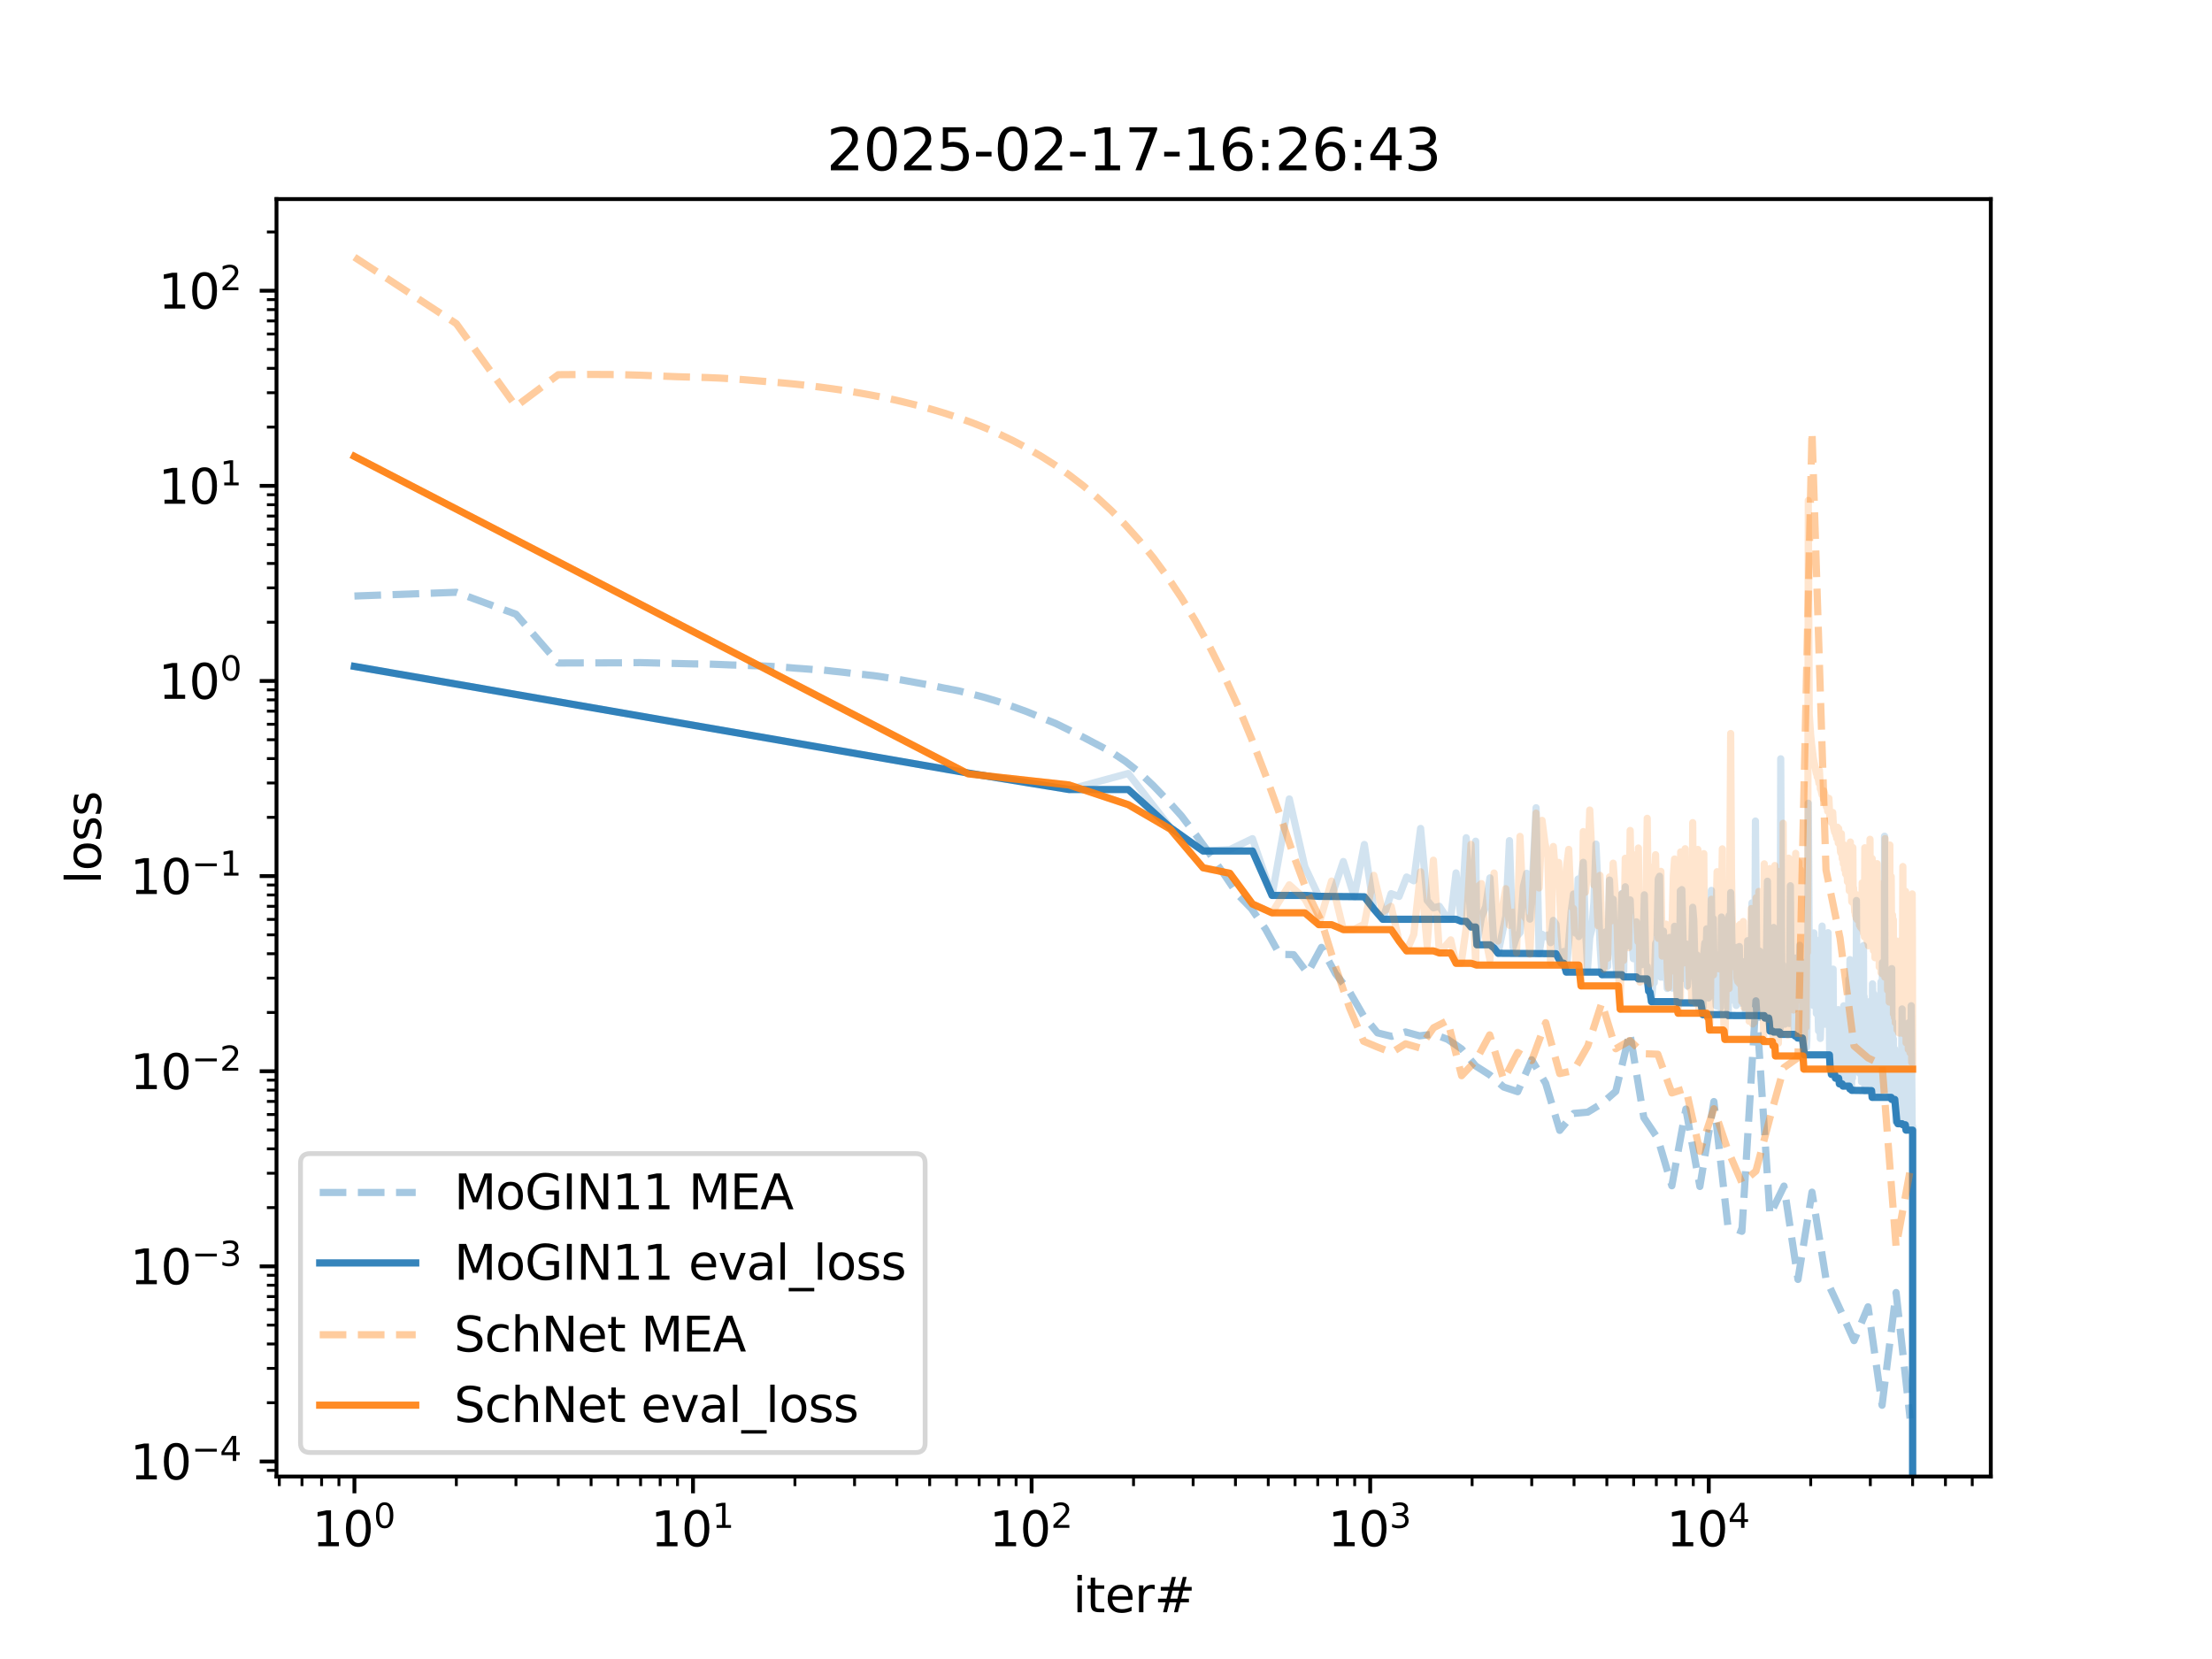 <?xml version="1.0" encoding="utf-8" standalone="no"?>
<!DOCTYPE svg PUBLIC "-//W3C//DTD SVG 1.1//EN"
  "http://www.w3.org/Graphics/SVG/1.1/DTD/svg11.dtd">
<svg xmlns:xlink="http://www.w3.org/1999/xlink" width="460.8pt" height="345.6pt" viewBox="0 0 460.8 345.6" xmlns="http://www.w3.org/2000/svg" version="1.1">
 <defs>
  <style type="text/css">*{stroke-linejoin: round; stroke-linecap: butt}</style>
 </defs>
 <g id="figure_1">
  <g id="patch_1">
   <path d="M 0 345.6 
L 460.8 345.6 
L 460.8 0 
L 0 0 
z
" style="fill: #ffffff"/>
  </g>
  <g id="axes_1">
   <g id="patch_2">
    <path d="M 57.6 307.584 
L 414.72 307.584 
L 414.72 41.472 
L 57.6 41.472 
z
" style="fill: #ffffff"/>
   </g>
   <g id="matplotlib.axis_1">
    <g id="xtick_1">
     <g id="line2d_1">
      <defs>
       <path id="ma927c54d1e" d="M 0 0 
L 0 3.5 
" style="stroke: #000000; stroke-width: 0.8"/>
      </defs>
      <g>
       <use xlink:href="#ma927c54d1e" x="73.833" y="307.584" style="stroke: #000000; stroke-width: 0.8"/>
      </g>
     </g>
     <g id="text_1">
      <!-- $\mathdefault{10^{0}}$ -->
      <g transform="translate(65.033 322.182) scale(0.1 -0.1)">
       <defs>
        <path id="DejaVuSans-31" d="M 794 531 
L 1825 531 
L 1825 4091 
L 703 3866 
L 703 4441 
L 1819 4666 
L 2450 4666 
L 2450 531 
L 3481 531 
L 3481 0 
L 794 0 
L 794 531 
z
" transform="scale(0.016)"/>
        <path id="DejaVuSans-30" d="M 2034 4250 
Q 1547 4250 1301 3770 
Q 1056 3291 1056 2328 
Q 1056 1369 1301 889 
Q 1547 409 2034 409 
Q 2525 409 2770 889 
Q 3016 1369 3016 2328 
Q 3016 3291 2770 3770 
Q 2525 4250 2034 4250 
z
M 2034 4750 
Q 2819 4750 3233 4129 
Q 3647 3509 3647 2328 
Q 3647 1150 3233 529 
Q 2819 -91 2034 -91 
Q 1250 -91 836 529 
Q 422 1150 422 2328 
Q 422 3509 836 4129 
Q 1250 4750 2034 4750 
z
" transform="scale(0.016)"/>
       </defs>
       <use xlink:href="#DejaVuSans-31" transform="translate(0 0.766)"/>
       <use xlink:href="#DejaVuSans-30" transform="translate(63.623 0.766)"/>
       <use xlink:href="#DejaVuSans-30" transform="translate(128.203 39.047) scale(0.7)"/>
      </g>
     </g>
    </g>
    <g id="xtick_2">
     <g id="line2d_2">
      <g>
       <use xlink:href="#ma927c54d1e" x="144.367" y="307.584" style="stroke: #000000; stroke-width: 0.8"/>
      </g>
     </g>
     <g id="text_2">
      <!-- $\mathdefault{10^{1}}$ -->
      <g transform="translate(135.567 322.182) scale(0.1 -0.1)">
       <use xlink:href="#DejaVuSans-31" transform="translate(0 0.684)"/>
       <use xlink:href="#DejaVuSans-30" transform="translate(63.623 0.684)"/>
       <use xlink:href="#DejaVuSans-31" transform="translate(128.203 38.966) scale(0.7)"/>
      </g>
     </g>
    </g>
    <g id="xtick_3">
     <g id="line2d_3">
      <g>
       <use xlink:href="#ma927c54d1e" x="214.901" y="307.584" style="stroke: #000000; stroke-width: 0.8"/>
      </g>
     </g>
     <g id="text_3">
      <!-- $\mathdefault{10^{2}}$ -->
      <g transform="translate(206.101 322.182) scale(0.1 -0.1)">
       <defs>
        <path id="DejaVuSans-32" d="M 1228 531 
L 3431 531 
L 3431 0 
L 469 0 
L 469 531 
Q 828 903 1448 1529 
Q 2069 2156 2228 2338 
Q 2531 2678 2651 2914 
Q 2772 3150 2772 3378 
Q 2772 3750 2511 3984 
Q 2250 4219 1831 4219 
Q 1534 4219 1204 4116 
Q 875 4013 500 3803 
L 500 4441 
Q 881 4594 1212 4672 
Q 1544 4750 1819 4750 
Q 2544 4750 2975 4387 
Q 3406 4025 3406 3419 
Q 3406 3131 3298 2873 
Q 3191 2616 2906 2266 
Q 2828 2175 2409 1742 
Q 1991 1309 1228 531 
z
" transform="scale(0.016)"/>
       </defs>
       <use xlink:href="#DejaVuSans-31" transform="translate(0 0.766)"/>
       <use xlink:href="#DejaVuSans-30" transform="translate(63.623 0.766)"/>
       <use xlink:href="#DejaVuSans-32" transform="translate(128.203 39.047) scale(0.7)"/>
      </g>
     </g>
    </g>
    <g id="xtick_4">
     <g id="line2d_4">
      <g>
       <use xlink:href="#ma927c54d1e" x="285.435" y="307.584" style="stroke: #000000; stroke-width: 0.8"/>
      </g>
     </g>
     <g id="text_4">
      <!-- $\mathdefault{10^{3}}$ -->
      <g transform="translate(276.635 322.182) scale(0.1 -0.1)">
       <defs>
        <path id="DejaVuSans-33" d="M 2597 2516 
Q 3050 2419 3304 2112 
Q 3559 1806 3559 1356 
Q 3559 666 3084 287 
Q 2609 -91 1734 -91 
Q 1441 -91 1130 -33 
Q 819 25 488 141 
L 488 750 
Q 750 597 1062 519 
Q 1375 441 1716 441 
Q 2309 441 2620 675 
Q 2931 909 2931 1356 
Q 2931 1769 2642 2001 
Q 2353 2234 1838 2234 
L 1294 2234 
L 1294 2753 
L 1863 2753 
Q 2328 2753 2575 2939 
Q 2822 3125 2822 3475 
Q 2822 3834 2567 4026 
Q 2313 4219 1838 4219 
Q 1578 4219 1281 4162 
Q 984 4106 628 3988 
L 628 4550 
Q 988 4650 1302 4700 
Q 1616 4750 1894 4750 
Q 2613 4750 3031 4423 
Q 3450 4097 3450 3541 
Q 3450 3153 3228 2886 
Q 3006 2619 2597 2516 
z
" transform="scale(0.016)"/>
       </defs>
       <use xlink:href="#DejaVuSans-31" transform="translate(0 0.766)"/>
       <use xlink:href="#DejaVuSans-30" transform="translate(63.623 0.766)"/>
       <use xlink:href="#DejaVuSans-33" transform="translate(128.203 39.047) scale(0.7)"/>
      </g>
     </g>
    </g>
    <g id="xtick_5">
     <g id="line2d_5">
      <g>
       <use xlink:href="#ma927c54d1e" x="355.969" y="307.584" style="stroke: #000000; stroke-width: 0.8"/>
      </g>
     </g>
     <g id="text_5">
      <!-- $\mathdefault{10^{4}}$ -->
      <g transform="translate(347.169 322.182) scale(0.1 -0.1)">
       <defs>
        <path id="DejaVuSans-34" d="M 2419 4116 
L 825 1625 
L 2419 1625 
L 2419 4116 
z
M 2253 4666 
L 3047 4666 
L 3047 1625 
L 3713 1625 
L 3713 1100 
L 3047 1100 
L 3047 0 
L 2419 0 
L 2419 1100 
L 313 1100 
L 313 1709 
L 2253 4666 
z
" transform="scale(0.016)"/>
       </defs>
       <use xlink:href="#DejaVuSans-31" transform="translate(0 0.684)"/>
       <use xlink:href="#DejaVuSans-30" transform="translate(63.623 0.684)"/>
       <use xlink:href="#DejaVuSans-34" transform="translate(128.203 38.966) scale(0.7)"/>
      </g>
     </g>
    </g>
    <g id="xtick_6">
     <g id="line2d_6">
      <defs>
       <path id="m0e81c287d4" d="M 0 0 
L 0 2 
" style="stroke: #000000; stroke-width: 0.6"/>
      </defs>
      <g>
       <use xlink:href="#m0e81c287d4" x="58.185" y="307.584" style="stroke: #000000; stroke-width: 0.6"/>
      </g>
     </g>
    </g>
    <g id="xtick_7">
     <g id="line2d_7">
      <g>
       <use xlink:href="#m0e81c287d4" x="62.907" y="307.584" style="stroke: #000000; stroke-width: 0.6"/>
      </g>
     </g>
    </g>
    <g id="xtick_8">
     <g id="line2d_8">
      <g>
       <use xlink:href="#m0e81c287d4" x="66.997" y="307.584" style="stroke: #000000; stroke-width: 0.6"/>
      </g>
     </g>
    </g>
    <g id="xtick_9">
     <g id="line2d_9">
      <g>
       <use xlink:href="#m0e81c287d4" x="70.605" y="307.584" style="stroke: #000000; stroke-width: 0.6"/>
      </g>
     </g>
    </g>
    <g id="xtick_10">
     <g id="line2d_10">
      <g>
       <use xlink:href="#m0e81c287d4" x="95.066" y="307.584" style="stroke: #000000; stroke-width: 0.6"/>
      </g>
     </g>
    </g>
    <g id="xtick_11">
     <g id="line2d_11">
      <g>
       <use xlink:href="#m0e81c287d4" x="107.486" y="307.584" style="stroke: #000000; stroke-width: 0.6"/>
      </g>
     </g>
    </g>
    <g id="xtick_12">
     <g id="line2d_12">
      <g>
       <use xlink:href="#m0e81c287d4" x="116.299" y="307.584" style="stroke: #000000; stroke-width: 0.6"/>
      </g>
     </g>
    </g>
    <g id="xtick_13">
     <g id="line2d_13">
      <g>
       <use xlink:href="#m0e81c287d4" x="123.134" y="307.584" style="stroke: #000000; stroke-width: 0.6"/>
      </g>
     </g>
    </g>
    <g id="xtick_14">
     <g id="line2d_14">
      <g>
       <use xlink:href="#m0e81c287d4" x="128.719" y="307.584" style="stroke: #000000; stroke-width: 0.6"/>
      </g>
     </g>
    </g>
    <g id="xtick_15">
     <g id="line2d_15">
      <g>
       <use xlink:href="#m0e81c287d4" x="133.441" y="307.584" style="stroke: #000000; stroke-width: 0.6"/>
      </g>
     </g>
    </g>
    <g id="xtick_16">
     <g id="line2d_16">
      <g>
       <use xlink:href="#m0e81c287d4" x="137.531" y="307.584" style="stroke: #000000; stroke-width: 0.6"/>
      </g>
     </g>
    </g>
    <g id="xtick_17">
     <g id="line2d_17">
      <g>
       <use xlink:href="#m0e81c287d4" x="141.139" y="307.584" style="stroke: #000000; stroke-width: 0.6"/>
      </g>
     </g>
    </g>
    <g id="xtick_18">
     <g id="line2d_18">
      <g>
       <use xlink:href="#m0e81c287d4" x="165.6" y="307.584" style="stroke: #000000; stroke-width: 0.6"/>
      </g>
     </g>
    </g>
    <g id="xtick_19">
     <g id="line2d_19">
      <g>
       <use xlink:href="#m0e81c287d4" x="178.02" y="307.584" style="stroke: #000000; stroke-width: 0.6"/>
      </g>
     </g>
    </g>
    <g id="xtick_20">
     <g id="line2d_20">
      <g>
       <use xlink:href="#m0e81c287d4" x="186.833" y="307.584" style="stroke: #000000; stroke-width: 0.6"/>
      </g>
     </g>
    </g>
    <g id="xtick_21">
     <g id="line2d_21">
      <g>
       <use xlink:href="#m0e81c287d4" x="193.668" y="307.584" style="stroke: #000000; stroke-width: 0.6"/>
      </g>
     </g>
    </g>
    <g id="xtick_22">
     <g id="line2d_22">
      <g>
       <use xlink:href="#m0e81c287d4" x="199.253" y="307.584" style="stroke: #000000; stroke-width: 0.6"/>
      </g>
     </g>
    </g>
    <g id="xtick_23">
     <g id="line2d_23">
      <g>
       <use xlink:href="#m0e81c287d4" x="203.975" y="307.584" style="stroke: #000000; stroke-width: 0.6"/>
      </g>
     </g>
    </g>
    <g id="xtick_24">
     <g id="line2d_24">
      <g>
       <use xlink:href="#m0e81c287d4" x="208.066" y="307.584" style="stroke: #000000; stroke-width: 0.6"/>
      </g>
     </g>
    </g>
    <g id="xtick_25">
     <g id="line2d_25">
      <g>
       <use xlink:href="#m0e81c287d4" x="211.674" y="307.584" style="stroke: #000000; stroke-width: 0.6"/>
      </g>
     </g>
    </g>
    <g id="xtick_26">
     <g id="line2d_26">
      <g>
       <use xlink:href="#m0e81c287d4" x="236.134" y="307.584" style="stroke: #000000; stroke-width: 0.6"/>
      </g>
     </g>
    </g>
    <g id="xtick_27">
     <g id="line2d_27">
      <g>
       <use xlink:href="#m0e81c287d4" x="248.554" y="307.584" style="stroke: #000000; stroke-width: 0.6"/>
      </g>
     </g>
    </g>
    <g id="xtick_28">
     <g id="line2d_28">
      <g>
       <use xlink:href="#m0e81c287d4" x="257.367" y="307.584" style="stroke: #000000; stroke-width: 0.6"/>
      </g>
     </g>
    </g>
    <g id="xtick_29">
     <g id="line2d_29">
      <g>
       <use xlink:href="#m0e81c287d4" x="264.202" y="307.584" style="stroke: #000000; stroke-width: 0.6"/>
      </g>
     </g>
    </g>
    <g id="xtick_30">
     <g id="line2d_30">
      <g>
       <use xlink:href="#m0e81c287d4" x="269.787" y="307.584" style="stroke: #000000; stroke-width: 0.6"/>
      </g>
     </g>
    </g>
    <g id="xtick_31">
     <g id="line2d_31">
      <g>
       <use xlink:href="#m0e81c287d4" x="274.509" y="307.584" style="stroke: #000000; stroke-width: 0.6"/>
      </g>
     </g>
    </g>
    <g id="xtick_32">
     <g id="line2d_32">
      <g>
       <use xlink:href="#m0e81c287d4" x="278.6" y="307.584" style="stroke: #000000; stroke-width: 0.6"/>
      </g>
     </g>
    </g>
    <g id="xtick_33">
     <g id="line2d_33">
      <g>
       <use xlink:href="#m0e81c287d4" x="282.208" y="307.584" style="stroke: #000000; stroke-width: 0.6"/>
      </g>
     </g>
    </g>
    <g id="xtick_34">
     <g id="line2d_34">
      <g>
       <use xlink:href="#m0e81c287d4" x="306.668" y="307.584" style="stroke: #000000; stroke-width: 0.6"/>
      </g>
     </g>
    </g>
    <g id="xtick_35">
     <g id="line2d_35">
      <g>
       <use xlink:href="#m0e81c287d4" x="319.089" y="307.584" style="stroke: #000000; stroke-width: 0.6"/>
      </g>
     </g>
    </g>
    <g id="xtick_36">
     <g id="line2d_36">
      <g>
       <use xlink:href="#m0e81c287d4" x="327.901" y="307.584" style="stroke: #000000; stroke-width: 0.6"/>
      </g>
     </g>
    </g>
    <g id="xtick_37">
     <g id="line2d_37">
      <g>
       <use xlink:href="#m0e81c287d4" x="334.737" y="307.584" style="stroke: #000000; stroke-width: 0.6"/>
      </g>
     </g>
    </g>
    <g id="xtick_38">
     <g id="line2d_38">
      <g>
       <use xlink:href="#m0e81c287d4" x="340.322" y="307.584" style="stroke: #000000; stroke-width: 0.6"/>
      </g>
     </g>
    </g>
    <g id="xtick_39">
     <g id="line2d_39">
      <g>
       <use xlink:href="#m0e81c287d4" x="345.044" y="307.584" style="stroke: #000000; stroke-width: 0.6"/>
      </g>
     </g>
    </g>
    <g id="xtick_40">
     <g id="line2d_40">
      <g>
       <use xlink:href="#m0e81c287d4" x="349.134" y="307.584" style="stroke: #000000; stroke-width: 0.6"/>
      </g>
     </g>
    </g>
    <g id="xtick_41">
     <g id="line2d_41">
      <g>
       <use xlink:href="#m0e81c287d4" x="352.742" y="307.584" style="stroke: #000000; stroke-width: 0.6"/>
      </g>
     </g>
    </g>
    <g id="xtick_42">
     <g id="line2d_42">
      <g>
       <use xlink:href="#m0e81c287d4" x="377.202" y="307.584" style="stroke: #000000; stroke-width: 0.6"/>
      </g>
     </g>
    </g>
    <g id="xtick_43">
     <g id="line2d_43">
      <g>
       <use xlink:href="#m0e81c287d4" x="389.623" y="307.584" style="stroke: #000000; stroke-width: 0.6"/>
      </g>
     </g>
    </g>
    <g id="xtick_44">
     <g id="line2d_44">
      <g>
       <use xlink:href="#m0e81c287d4" x="398.435" y="307.584" style="stroke: #000000; stroke-width: 0.6"/>
      </g>
     </g>
    </g>
    <g id="xtick_45">
     <g id="line2d_45">
      <g>
       <use xlink:href="#m0e81c287d4" x="405.271" y="307.584" style="stroke: #000000; stroke-width: 0.6"/>
      </g>
     </g>
    </g>
    <g id="xtick_46">
     <g id="line2d_46">
      <g>
       <use xlink:href="#m0e81c287d4" x="410.856" y="307.584" style="stroke: #000000; stroke-width: 0.6"/>
      </g>
     </g>
    </g>
    <g id="text_6">
     <!-- iter# -->
     <g transform="translate(223.489 335.861) scale(0.1 -0.1)">
      <defs>
       <path id="DejaVuSans-69" d="M 603 3500 
L 1178 3500 
L 1178 0 
L 603 0 
L 603 3500 
z
M 603 4863 
L 1178 4863 
L 1178 4134 
L 603 4134 
L 603 4863 
z
" transform="scale(0.016)"/>
       <path id="DejaVuSans-74" d="M 1172 4494 
L 1172 3500 
L 2356 3500 
L 2356 3053 
L 1172 3053 
L 1172 1153 
Q 1172 725 1289 603 
Q 1406 481 1766 481 
L 2356 481 
L 2356 0 
L 1766 0 
Q 1100 0 847 248 
Q 594 497 594 1153 
L 594 3053 
L 172 3053 
L 172 3500 
L 594 3500 
L 594 4494 
L 1172 4494 
z
" transform="scale(0.016)"/>
       <path id="DejaVuSans-65" d="M 3597 1894 
L 3597 1613 
L 953 1613 
Q 991 1019 1311 708 
Q 1631 397 2203 397 
Q 2534 397 2845 478 
Q 3156 559 3463 722 
L 3463 178 
Q 3153 47 2828 -22 
Q 2503 -91 2169 -91 
Q 1331 -91 842 396 
Q 353 884 353 1716 
Q 353 2575 817 3079 
Q 1281 3584 2069 3584 
Q 2775 3584 3186 3129 
Q 3597 2675 3597 1894 
z
M 3022 2063 
Q 3016 2534 2758 2815 
Q 2500 3097 2075 3097 
Q 1594 3097 1305 2825 
Q 1016 2553 972 2059 
L 3022 2063 
z
" transform="scale(0.016)"/>
       <path id="DejaVuSans-72" d="M 2631 2963 
Q 2534 3019 2420 3045 
Q 2306 3072 2169 3072 
Q 1681 3072 1420 2755 
Q 1159 2438 1159 1844 
L 1159 0 
L 581 0 
L 581 3500 
L 1159 3500 
L 1159 2956 
Q 1341 3275 1631 3429 
Q 1922 3584 2338 3584 
Q 2397 3584 2469 3576 
Q 2541 3569 2628 3553 
L 2631 2963 
z
" transform="scale(0.016)"/>
       <path id="DejaVuSans-23" d="M 3272 2816 
L 2363 2816 
L 2100 1772 
L 3016 1772 
L 3272 2816 
z
M 2803 4594 
L 2478 3297 
L 3391 3297 
L 3719 4594 
L 4219 4594 
L 3897 3297 
L 4872 3297 
L 4872 2816 
L 3775 2816 
L 3519 1772 
L 4513 1772 
L 4513 1294 
L 3397 1294 
L 3072 0 
L 2572 0 
L 2894 1294 
L 1978 1294 
L 1656 0 
L 1153 0 
L 1478 1294 
L 494 1294 
L 494 1772 
L 1594 1772 
L 1856 2816 
L 850 2816 
L 850 3297 
L 1978 3297 
L 2297 4594 
L 2803 4594 
z
" transform="scale(0.016)"/>
      </defs>
      <use xlink:href="#DejaVuSans-69"/>
      <use xlink:href="#DejaVuSans-74" x="27.783"/>
      <use xlink:href="#DejaVuSans-65" x="66.992"/>
      <use xlink:href="#DejaVuSans-72" x="128.516"/>
      <use xlink:href="#DejaVuSans-23" x="169.629"/>
     </g>
    </g>
   </g>
   <g id="matplotlib.axis_2">
    <g id="ytick_1">
     <g id="line2d_47">
      <defs>
       <path id="m79d25b6e3e" d="M 0 0 
L -3.5 0 
" style="stroke: #000000; stroke-width: 0.8"/>
      </defs>
      <g>
       <use xlink:href="#m79d25b6e3e" x="57.6" y="304.452" style="stroke: #000000; stroke-width: 0.8"/>
      </g>
     </g>
     <g id="text_7">
      <!-- $\mathdefault{10^{-4}}$ -->
      <g transform="translate(27.1 308.251) scale(0.1 -0.1)">
       <defs>
        <path id="DejaVuSans-2212" d="M 678 2272 
L 4684 2272 
L 4684 1741 
L 678 1741 
L 678 2272 
z
" transform="scale(0.016)"/>
       </defs>
       <use xlink:href="#DejaVuSans-31" transform="translate(0 0.684)"/>
       <use xlink:href="#DejaVuSans-30" transform="translate(63.623 0.684)"/>
       <use xlink:href="#DejaVuSans-2212" transform="translate(128.203 38.966) scale(0.7)"/>
       <use xlink:href="#DejaVuSans-34" transform="translate(186.855 38.966) scale(0.7)"/>
      </g>
     </g>
    </g>
    <g id="ytick_2">
     <g id="line2d_48">
      <g>
       <use xlink:href="#m79d25b6e3e" x="57.6" y="263.803" style="stroke: #000000; stroke-width: 0.8"/>
      </g>
     </g>
     <g id="text_8">
      <!-- $\mathdefault{10^{-3}}$ -->
      <g transform="translate(27.1 267.602) scale(0.1 -0.1)">
       <use xlink:href="#DejaVuSans-31" transform="translate(0 0.766)"/>
       <use xlink:href="#DejaVuSans-30" transform="translate(63.623 0.766)"/>
       <use xlink:href="#DejaVuSans-2212" transform="translate(128.203 39.047) scale(0.7)"/>
       <use xlink:href="#DejaVuSans-33" transform="translate(186.855 39.047) scale(0.7)"/>
      </g>
     </g>
    </g>
    <g id="ytick_3">
     <g id="line2d_49">
      <g>
       <use xlink:href="#m79d25b6e3e" x="57.6" y="223.154" style="stroke: #000000; stroke-width: 0.8"/>
      </g>
     </g>
     <g id="text_9">
      <!-- $\mathdefault{10^{-2}}$ -->
      <g transform="translate(27.1 226.953) scale(0.1 -0.1)">
       <use xlink:href="#DejaVuSans-31" transform="translate(0 0.766)"/>
       <use xlink:href="#DejaVuSans-30" transform="translate(63.623 0.766)"/>
       <use xlink:href="#DejaVuSans-2212" transform="translate(128.203 39.047) scale(0.7)"/>
       <use xlink:href="#DejaVuSans-32" transform="translate(186.855 39.047) scale(0.7)"/>
      </g>
     </g>
    </g>
    <g id="ytick_4">
     <g id="line2d_50">
      <g>
       <use xlink:href="#m79d25b6e3e" x="57.6" y="182.505" style="stroke: #000000; stroke-width: 0.8"/>
      </g>
     </g>
     <g id="text_10">
      <!-- $\mathdefault{10^{-1}}$ -->
      <g transform="translate(27.1 186.305) scale(0.1 -0.1)">
       <use xlink:href="#DejaVuSans-31" transform="translate(0 0.684)"/>
       <use xlink:href="#DejaVuSans-30" transform="translate(63.623 0.684)"/>
       <use xlink:href="#DejaVuSans-2212" transform="translate(128.203 38.966) scale(0.7)"/>
       <use xlink:href="#DejaVuSans-31" transform="translate(186.855 38.966) scale(0.7)"/>
      </g>
     </g>
    </g>
    <g id="ytick_5">
     <g id="line2d_51">
      <g>
       <use xlink:href="#m79d25b6e3e" x="57.6" y="141.856" style="stroke: #000000; stroke-width: 0.8"/>
      </g>
     </g>
     <g id="text_11">
      <!-- $\mathdefault{10^{0}}$ -->
      <g transform="translate(33 145.656) scale(0.1 -0.1)">
       <use xlink:href="#DejaVuSans-31" transform="translate(0 0.766)"/>
       <use xlink:href="#DejaVuSans-30" transform="translate(63.623 0.766)"/>
       <use xlink:href="#DejaVuSans-30" transform="translate(128.203 39.047) scale(0.7)"/>
      </g>
     </g>
    </g>
    <g id="ytick_6">
     <g id="line2d_52">
      <g>
       <use xlink:href="#m79d25b6e3e" x="57.6" y="101.208" style="stroke: #000000; stroke-width: 0.8"/>
      </g>
     </g>
     <g id="text_12">
      <!-- $\mathdefault{10^{1}}$ -->
      <g transform="translate(33 105.007) scale(0.1 -0.1)">
       <use xlink:href="#DejaVuSans-31" transform="translate(0 0.684)"/>
       <use xlink:href="#DejaVuSans-30" transform="translate(63.623 0.684)"/>
       <use xlink:href="#DejaVuSans-31" transform="translate(128.203 38.966) scale(0.7)"/>
      </g>
     </g>
    </g>
    <g id="ytick_7">
     <g id="line2d_53">
      <g>
       <use xlink:href="#m79d25b6e3e" x="57.6" y="60.559" style="stroke: #000000; stroke-width: 0.8"/>
      </g>
     </g>
     <g id="text_13">
      <!-- $\mathdefault{10^{2}}$ -->
      <g transform="translate(33 64.358) scale(0.1 -0.1)">
       <use xlink:href="#DejaVuSans-31" transform="translate(0 0.766)"/>
       <use xlink:href="#DejaVuSans-30" transform="translate(63.623 0.766)"/>
       <use xlink:href="#DejaVuSans-32" transform="translate(128.203 39.047) scale(0.7)"/>
      </g>
     </g>
    </g>
    <g id="ytick_8">
     <g id="line2d_54">
      <defs>
       <path id="maa84570fde" d="M 0 0 
L -2 0 
" style="stroke: #000000; stroke-width: 0.6"/>
      </defs>
      <g>
       <use xlink:href="#maa84570fde" x="57.6" y="306.312" style="stroke: #000000; stroke-width: 0.6"/>
      </g>
     </g>
    </g>
    <g id="ytick_9">
     <g id="line2d_55">
      <g>
       <use xlink:href="#maa84570fde" x="57.6" y="292.215" style="stroke: #000000; stroke-width: 0.6"/>
      </g>
     </g>
    </g>
    <g id="ytick_10">
     <g id="line2d_56">
      <g>
       <use xlink:href="#maa84570fde" x="57.6" y="285.057" style="stroke: #000000; stroke-width: 0.6"/>
      </g>
     </g>
    </g>
    <g id="ytick_11">
     <g id="line2d_57">
      <g>
       <use xlink:href="#maa84570fde" x="57.6" y="279.979" style="stroke: #000000; stroke-width: 0.6"/>
      </g>
     </g>
    </g>
    <g id="ytick_12">
     <g id="line2d_58">
      <g>
       <use xlink:href="#maa84570fde" x="57.6" y="276.039" style="stroke: #000000; stroke-width: 0.6"/>
      </g>
     </g>
    </g>
    <g id="ytick_13">
     <g id="line2d_59">
      <g>
       <use xlink:href="#maa84570fde" x="57.6" y="272.821" style="stroke: #000000; stroke-width: 0.6"/>
      </g>
     </g>
    </g>
    <g id="ytick_14">
     <g id="line2d_60">
      <g>
       <use xlink:href="#maa84570fde" x="57.6" y="270.099" style="stroke: #000000; stroke-width: 0.6"/>
      </g>
     </g>
    </g>
    <g id="ytick_15">
     <g id="line2d_61">
      <g>
       <use xlink:href="#maa84570fde" x="57.6" y="267.742" style="stroke: #000000; stroke-width: 0.6"/>
      </g>
     </g>
    </g>
    <g id="ytick_16">
     <g id="line2d_62">
      <g>
       <use xlink:href="#maa84570fde" x="57.6" y="265.663" style="stroke: #000000; stroke-width: 0.6"/>
      </g>
     </g>
    </g>
    <g id="ytick_17">
     <g id="line2d_63">
      <g>
       <use xlink:href="#maa84570fde" x="57.6" y="251.566" style="stroke: #000000; stroke-width: 0.6"/>
      </g>
     </g>
    </g>
    <g id="ytick_18">
     <g id="line2d_64">
      <g>
       <use xlink:href="#maa84570fde" x="57.6" y="244.408" style="stroke: #000000; stroke-width: 0.6"/>
      </g>
     </g>
    </g>
    <g id="ytick_19">
     <g id="line2d_65">
      <g>
       <use xlink:href="#maa84570fde" x="57.6" y="239.33" style="stroke: #000000; stroke-width: 0.6"/>
      </g>
     </g>
    </g>
    <g id="ytick_20">
     <g id="line2d_66">
      <g>
       <use xlink:href="#maa84570fde" x="57.6" y="235.391" style="stroke: #000000; stroke-width: 0.6"/>
      </g>
     </g>
    </g>
    <g id="ytick_21">
     <g id="line2d_67">
      <g>
       <use xlink:href="#maa84570fde" x="57.6" y="232.172" style="stroke: #000000; stroke-width: 0.6"/>
      </g>
     </g>
    </g>
    <g id="ytick_22">
     <g id="line2d_68">
      <g>
       <use xlink:href="#maa84570fde" x="57.6" y="229.451" style="stroke: #000000; stroke-width: 0.6"/>
      </g>
     </g>
    </g>
    <g id="ytick_23">
     <g id="line2d_69">
      <g>
       <use xlink:href="#maa84570fde" x="57.6" y="227.093" style="stroke: #000000; stroke-width: 0.6"/>
      </g>
     </g>
    </g>
    <g id="ytick_24">
     <g id="line2d_70">
      <g>
       <use xlink:href="#maa84570fde" x="57.6" y="225.014" style="stroke: #000000; stroke-width: 0.6"/>
      </g>
     </g>
    </g>
    <g id="ytick_25">
     <g id="line2d_71">
      <g>
       <use xlink:href="#maa84570fde" x="57.6" y="210.918" style="stroke: #000000; stroke-width: 0.6"/>
      </g>
     </g>
    </g>
    <g id="ytick_26">
     <g id="line2d_72">
      <g>
       <use xlink:href="#maa84570fde" x="57.6" y="203.76" style="stroke: #000000; stroke-width: 0.6"/>
      </g>
     </g>
    </g>
    <g id="ytick_27">
     <g id="line2d_73">
      <g>
       <use xlink:href="#maa84570fde" x="57.6" y="198.681" style="stroke: #000000; stroke-width: 0.6"/>
      </g>
     </g>
    </g>
    <g id="ytick_28">
     <g id="line2d_74">
      <g>
       <use xlink:href="#maa84570fde" x="57.6" y="194.742" style="stroke: #000000; stroke-width: 0.6"/>
      </g>
     </g>
    </g>
    <g id="ytick_29">
     <g id="line2d_75">
      <g>
       <use xlink:href="#maa84570fde" x="57.6" y="191.523" style="stroke: #000000; stroke-width: 0.6"/>
      </g>
     </g>
    </g>
    <g id="ytick_30">
     <g id="line2d_76">
      <g>
       <use xlink:href="#maa84570fde" x="57.6" y="188.802" style="stroke: #000000; stroke-width: 0.6"/>
      </g>
     </g>
    </g>
    <g id="ytick_31">
     <g id="line2d_77">
      <g>
       <use xlink:href="#maa84570fde" x="57.6" y="186.445" style="stroke: #000000; stroke-width: 0.6"/>
      </g>
     </g>
    </g>
    <g id="ytick_32">
     <g id="line2d_78">
      <g>
       <use xlink:href="#maa84570fde" x="57.6" y="184.365" style="stroke: #000000; stroke-width: 0.6"/>
      </g>
     </g>
    </g>
    <g id="ytick_33">
     <g id="line2d_79">
      <g>
       <use xlink:href="#maa84570fde" x="57.6" y="170.269" style="stroke: #000000; stroke-width: 0.6"/>
      </g>
     </g>
    </g>
    <g id="ytick_34">
     <g id="line2d_80">
      <g>
       <use xlink:href="#maa84570fde" x="57.6" y="163.111" style="stroke: #000000; stroke-width: 0.6"/>
      </g>
     </g>
    </g>
    <g id="ytick_35">
     <g id="line2d_81">
      <g>
       <use xlink:href="#maa84570fde" x="57.6" y="158.032" style="stroke: #000000; stroke-width: 0.6"/>
      </g>
     </g>
    </g>
    <g id="ytick_36">
     <g id="line2d_82">
      <g>
       <use xlink:href="#maa84570fde" x="57.6" y="154.093" style="stroke: #000000; stroke-width: 0.6"/>
      </g>
     </g>
    </g>
    <g id="ytick_37">
     <g id="line2d_83">
      <g>
       <use xlink:href="#maa84570fde" x="57.6" y="150.874" style="stroke: #000000; stroke-width: 0.6"/>
      </g>
     </g>
    </g>
    <g id="ytick_38">
     <g id="line2d_84">
      <g>
       <use xlink:href="#maa84570fde" x="57.6" y="148.153" style="stroke: #000000; stroke-width: 0.6"/>
      </g>
     </g>
    </g>
    <g id="ytick_39">
     <g id="line2d_85">
      <g>
       <use xlink:href="#maa84570fde" x="57.6" y="145.796" style="stroke: #000000; stroke-width: 0.6"/>
      </g>
     </g>
    </g>
    <g id="ytick_40">
     <g id="line2d_86">
      <g>
       <use xlink:href="#maa84570fde" x="57.6" y="143.716" style="stroke: #000000; stroke-width: 0.6"/>
      </g>
     </g>
    </g>
    <g id="ytick_41">
     <g id="line2d_87">
      <g>
       <use xlink:href="#maa84570fde" x="57.6" y="129.62" style="stroke: #000000; stroke-width: 0.6"/>
      </g>
     </g>
    </g>
    <g id="ytick_42">
     <g id="line2d_88">
      <g>
       <use xlink:href="#maa84570fde" x="57.6" y="122.462" style="stroke: #000000; stroke-width: 0.6"/>
      </g>
     </g>
    </g>
    <g id="ytick_43">
     <g id="line2d_89">
      <g>
       <use xlink:href="#maa84570fde" x="57.6" y="117.383" style="stroke: #000000; stroke-width: 0.6"/>
      </g>
     </g>
    </g>
    <g id="ytick_44">
     <g id="line2d_90">
      <g>
       <use xlink:href="#maa84570fde" x="57.6" y="113.444" style="stroke: #000000; stroke-width: 0.6"/>
      </g>
     </g>
    </g>
    <g id="ytick_45">
     <g id="line2d_91">
      <g>
       <use xlink:href="#maa84570fde" x="57.6" y="110.226" style="stroke: #000000; stroke-width: 0.6"/>
      </g>
     </g>
    </g>
    <g id="ytick_46">
     <g id="line2d_92">
      <g>
       <use xlink:href="#maa84570fde" x="57.6" y="107.504" style="stroke: #000000; stroke-width: 0.6"/>
      </g>
     </g>
    </g>
    <g id="ytick_47">
     <g id="line2d_93">
      <g>
       <use xlink:href="#maa84570fde" x="57.6" y="105.147" style="stroke: #000000; stroke-width: 0.6"/>
      </g>
     </g>
    </g>
    <g id="ytick_48">
     <g id="line2d_94">
      <g>
       <use xlink:href="#maa84570fde" x="57.6" y="103.068" style="stroke: #000000; stroke-width: 0.6"/>
      </g>
     </g>
    </g>
    <g id="ytick_49">
     <g id="line2d_95">
      <g>
       <use xlink:href="#maa84570fde" x="57.6" y="88.971" style="stroke: #000000; stroke-width: 0.6"/>
      </g>
     </g>
    </g>
    <g id="ytick_50">
     <g id="line2d_96">
      <g>
       <use xlink:href="#maa84570fde" x="57.6" y="81.813" style="stroke: #000000; stroke-width: 0.6"/>
      </g>
     </g>
    </g>
    <g id="ytick_51">
     <g id="line2d_97">
      <g>
       <use xlink:href="#maa84570fde" x="57.6" y="76.735" style="stroke: #000000; stroke-width: 0.6"/>
      </g>
     </g>
    </g>
    <g id="ytick_52">
     <g id="line2d_98">
      <g>
       <use xlink:href="#maa84570fde" x="57.6" y="72.795" style="stroke: #000000; stroke-width: 0.6"/>
      </g>
     </g>
    </g>
    <g id="ytick_53">
     <g id="line2d_99">
      <g>
       <use xlink:href="#maa84570fde" x="57.6" y="69.577" style="stroke: #000000; stroke-width: 0.6"/>
      </g>
     </g>
    </g>
    <g id="ytick_54">
     <g id="line2d_100">
      <g>
       <use xlink:href="#maa84570fde" x="57.6" y="66.855" style="stroke: #000000; stroke-width: 0.6"/>
      </g>
     </g>
    </g>
    <g id="ytick_55">
     <g id="line2d_101">
      <g>
       <use xlink:href="#maa84570fde" x="57.6" y="64.498" style="stroke: #000000; stroke-width: 0.6"/>
      </g>
     </g>
    </g>
    <g id="ytick_56">
     <g id="line2d_102">
      <g>
       <use xlink:href="#maa84570fde" x="57.6" y="62.419" style="stroke: #000000; stroke-width: 0.6"/>
      </g>
     </g>
    </g>
    <g id="ytick_57">
     <g id="line2d_103">
      <g>
       <use xlink:href="#maa84570fde" x="57.6" y="48.322" style="stroke: #000000; stroke-width: 0.6"/>
      </g>
     </g>
    </g>
    <g id="text_14">
     <!-- loss -->
     <g transform="translate(21.02 184.186) rotate(-90) scale(0.1 -0.1)">
      <defs>
       <path id="DejaVuSans-6c" d="M 603 4863 
L 1178 4863 
L 1178 0 
L 603 0 
L 603 4863 
z
" transform="scale(0.016)"/>
       <path id="DejaVuSans-6f" d="M 1959 3097 
Q 1497 3097 1228 2736 
Q 959 2375 959 1747 
Q 959 1119 1226 758 
Q 1494 397 1959 397 
Q 2419 397 2687 759 
Q 2956 1122 2956 1747 
Q 2956 2369 2687 2733 
Q 2419 3097 1959 3097 
z
M 1959 3584 
Q 2709 3584 3137 3096 
Q 3566 2609 3566 1747 
Q 3566 888 3137 398 
Q 2709 -91 1959 -91 
Q 1206 -91 779 398 
Q 353 888 353 1747 
Q 353 2609 779 3096 
Q 1206 3584 1959 3584 
z
" transform="scale(0.016)"/>
       <path id="DejaVuSans-73" d="M 2834 3397 
L 2834 2853 
Q 2591 2978 2328 3040 
Q 2066 3103 1784 3103 
Q 1356 3103 1142 2972 
Q 928 2841 928 2578 
Q 928 2378 1081 2264 
Q 1234 2150 1697 2047 
L 1894 2003 
Q 2506 1872 2764 1633 
Q 3022 1394 3022 966 
Q 3022 478 2636 193 
Q 2250 -91 1575 -91 
Q 1294 -91 989 -36 
Q 684 19 347 128 
L 347 722 
Q 666 556 975 473 
Q 1284 391 1588 391 
Q 1994 391 2212 530 
Q 2431 669 2431 922 
Q 2431 1156 2273 1281 
Q 2116 1406 1581 1522 
L 1381 1569 
Q 847 1681 609 1914 
Q 372 2147 372 2553 
Q 372 3047 722 3315 
Q 1072 3584 1716 3584 
Q 2034 3584 2315 3537 
Q 2597 3491 2834 3397 
z
" transform="scale(0.016)"/>
      </defs>
      <use xlink:href="#DejaVuSans-6c"/>
      <use xlink:href="#DejaVuSans-6f" x="27.783"/>
      <use xlink:href="#DejaVuSans-73" x="88.965"/>
      <use xlink:href="#DejaVuSans-73" x="141.064"/>
     </g>
    </g>
   </g>
   <g id="line2d_104">
    <path d="M 73.833 124.164 
L 95.066 123.384 
L 107.486 127.953 
L 116.299 138.116 
L 123.134 138.091 
L 128.719 138.082 
L 133.441 138.033 
L 137.531 138.139 
L 141.139 138.219 
L 144.367 138.299 
L 147.287 138.327 
L 149.952 138.425 
L 152.404 138.529 
L 154.674 138.589 
L 156.787 138.669 
L 158.764 138.723 
L 160.621 138.814 
L 162.372 138.932 
L 164.029 139.046 
L 165.6 139.186 
L 167.094 139.289 
L 168.519 139.399 
L 169.881 139.509 
L 171.185 139.554 
L 172.435 139.691 
L 173.637 139.832 
L 174.793 139.946 
L 175.907 140.072 
L 176.982 140.206 
L 178.02 140.351 
L 179.025 140.45 
L 179.997 140.519 
L 180.94 140.632 
L 181.854 140.727 
L 182.742 140.844 
L 183.605 140.973 
L 184.445 141.114 
L 185.261 141.234 
L 186.057 141.359 
L 187.589 141.607 
L 191.114 142.247 
L 193.668 142.708 
L 196.588 143.319 
L 199.759 143.93 
L 202.633 144.634 
L 205.261 145.327 
L 208.066 146.184 
L 210.985 147.193 
L 213.968 148.277 
L 216.974 149.525 
L 219.971 150.734 
L 222.701 152.082 
L 225.643 153.563 
L 228.719 155.184 
L 231.514 156.658 
L 234.401 158.575 
L 237.335 160.882 
L 240.282 163.689 
L 243.214 166.745 
L 246.111 169.959 
L 249.061 173.829 
L 251.935 177.764 
L 254.896 181.991 
L 257.823 186.325 
L 260.701 189.29 
L 263.646 193.554 
L 266.56 198.808 
L 269.479 198.869 
L 272.38 202.73 
L 275.287 197.356 
L 278.214 202.832 
L 281.134 206.603 
L 284.057 211.638 
L 286.959 215.165 
L 289.902 215.887 
L 292.805 214.979 
L 295.72 215.782 
L 298.642 215.424 
L 301.563 216.512 
L 304.478 218.515 
L 307.41 222.058 
L 310.331 223.914 
L 313.245 226.449 
L 316.166 227.419 
L 319.078 220.772 
L 321.999 225.692 
L 324.919 235.482 
L 327.84 231.94 
L 330.758 231.684 
L 333.677 229.901 
L 336.597 227.339 
L 339.52 215.129 
L 342.437 232.81 
L 345.357 237.175 
L 348.276 247.016 
L 351.196 231.035 
L 354.116 247.163 
L 357.035 229.476 
L 359.954 255.416 
L 362.873 256.508 
L 365.793 208.494 
L 368.713 253.094 
L 371.633 247.079 
L 374.551 266.527 
L 377.471 248.347 
L 380.391 266.457 
L 383.31 272.737 
L 386.23 279.28 
L 389.149 272.231 
L 392.069 292.739 
L 394.989 269.252 
L 397.908 295.488 
" clip-path="url(#pd73b7c2c7c)" style="fill: none; stroke-dasharray: 5.55,2.4; stroke-dashoffset: 0; stroke: #1f77b4; stroke-opacity: 0.4; stroke-width: 1.5"/>
   </g>
   <g id="line2d_105">
    <path d="M 73.833 138.823 
L 201.705 161.043 
L 222.701 164.47 
L 235.043 161.128 
L 243.815 172.424 
L 250.627 177.28 
L 256.196 176.99 
L 260.907 174.708 
L 264.989 186.529 
L 268.59 166.435 
L 271.812 180.529 
L 274.727 186.725 
L 277.389 186.732 
L 279.838 179.467 
L 282.106 186.815 
L 284.217 175.919 
L 286.192 189.369 
L 288.047 191.503 
L 289.796 186.163 
L 291.451 186.75 
L 293.021 182.695 
L 294.515 183.482 
L 295.939 172.576 
L 297.299 187.554 
L 298.602 189.117 
L 299.852 188.807 
L 301.053 190.606 
L 302.208 191.235 
L 303.321 181.844 
L 304.396 191.924 
L 305.434 174.516 
L 306.438 193.115 
L 307.41 175.233 
L 307.663 196.822 
L 308.597 191.135 
L 309.504 188.835 
L 310.385 182.88 
L 311.241 197.503 
L 312.074 198.586 
L 313.675 190.907 
L 314.445 175.118 
L 315.196 197.376 
L 315.929 195.117 
L 316.645 194.272 
L 317.345 184.667 
L 318.029 181.921 
L 318.698 191.474 
L 319.353 181.238 
L 319.994 168.268 
L 320.622 198.672 
L 321.237 194.629 
L 321.841 195.12 
L 322.432 194.757 
L 323.013 196.381 
L 323.582 191.735 
L 324.141 192.522 
L 324.691 199.799 
L 325.23 200.658 
L 325.76 198.213 
L 326.281 202.503 
L 327.298 189.914 
L 327.794 186.24 
L 328.282 194.423 
L 328.762 183.112 
L 328.888 195.101 
L 329.359 183.571 
L 329.823 179.641 
L 330.28 193.701 
L 330.73 201.561 
L 331.174 195.322 
L 331.611 193.531 
L 332.042 187.881 
L 332.467 175.832 
L 332.887 184.915 
L 333.3 196.655 
L 333.709 203.044 
L 334.111 197.29 
L 334.509 194.121 
L 334.902 201.316 
L 335.289 183.332 
L 335.672 194.146 
L 336.05 187.315 
L 336.423 198.318 
L 336.792 202.831 
L 337.156 195.884 
L 337.517 197.925 
L 337.873 186.123 
L 338.224 203.513 
L 338.572 184.736 
L 338.916 197.085 
L 339.257 189.78 
L 339.593 187.473 
L 339.926 195.474 
L 340.255 199.716 
L 340.581 193.511 
L 340.903 192.034 
L 341.222 203.931 
L 341.306 197.256 
L 341.621 193.323 
L 341.933 200.987 
L 342.241 198.849 
L 342.546 186.41 
L 342.849 201.061 
L 343.148 201.321 
L 343.445 206.491 
L 343.738 206.735 
L 344.029 208.663 
L 344.317 205.02 
L 344.603 204.747 
L 344.886 196.541 
L 345.166 195.964 
L 345.444 183.095 
L 345.719 182.533 
L 345.991 203.56 
L 346.262 194.835 
L 346.53 193.973 
L 346.795 203.679 
L 347.059 201.119 
L 347.32 205.915 
L 347.579 198.243 
L 347.836 195.278 
L 348.09 204.675 
L 348.343 205.837 
L 348.593 202.811 
L 348.842 192.956 
L 349.088 193.641 
L 349.332 206.502 
L 349.575 208.911 
L 349.816 208.312 
L 350.054 185.566 
L 350.117 186.351 
L 350.354 185.327 
L 350.821 203.822 
L 351.052 201.66 
L 351.282 196.652 
L 351.509 205.4 
L 351.735 202.957 
L 351.959 198.744 
L 352.182 202.067 
L 352.403 198.954 
L 352.623 189.003 
L 352.841 191.632 
L 353.272 208.194 
L 353.485 198.926 
L 353.697 208.94 
L 354.116 205.27 
L 354.324 206.64 
L 354.53 210.478 
L 354.735 211.367 
L 354.938 198.535 
L 355.14 196.438 
L 355.341 201.801 
L 355.541 193.493 
L 355.936 207.899 
L 356.131 207.255 
L 356.519 185.481 
L 356.711 201.489 
L 356.902 191.335 
L 357.141 206.819 
L 357.33 206.31 
L 357.516 209.551 
L 357.702 207.743 
L 357.887 209.66 
L 358.071 208.06 
L 358.253 198.768 
L 358.435 209.925 
L 358.615 191.033 
L 358.794 191.459 
L 358.972 205.489 
L 359.15 198.849 
L 359.501 208.315 
L 359.675 198.594 
L 360.021 211.553 
L 360.192 190.746 
L 360.362 204.124 
L 360.532 185.943 
L 360.7 191.444 
L 361.034 208.365 
L 361.2 205.669 
L 361.365 208.422 
L 361.529 202.285 
L 361.692 209.455 
L 361.854 197.365 
L 362.016 206.663 
L 362.176 203.622 
L 362.336 197.177 
L 362.495 208.449 
L 362.537 207.161 
L 362.694 208.967 
L 362.851 205.996 
L 363.008 200.326 
L 363.163 205.81 
L 363.318 205.957 
L 363.472 207.924 
L 363.625 211.435 
L 363.928 206.334 
L 364.079 195.962 
L 364.229 200.756 
L 364.379 210.92 
L 364.527 207.391 
L 364.675 211.571 
L 364.822 203.722 
L 364.969 188.086 
L 365.115 210.907 
L 365.26 201.769 
L 365.404 211.277 
L 365.548 203.199 
L 365.691 171.036 
L 365.975 202.228 
L 366.116 205.099 
L 366.257 203.671 
L 366.397 209.981 
L 366.536 198.114 
L 366.674 210.543 
L 366.812 199.079 
L 366.949 210.894 
L 367.086 207.118 
L 367.222 211.184 
L 367.258 203.328 
L 367.394 208.15 
L 367.528 201.149 
L 367.662 212.077 
L 367.796 198.221 
L 367.929 203.83 
L 368.193 183.579 
L 368.324 205.278 
L 368.455 206.391 
L 368.715 214.78 
L 368.844 213.762 
L 368.972 213.83 
L 369.228 198.148 
L 369.355 214.996 
L 369.481 193.211 
L 369.607 214.05 
L 369.732 203.358 
L 369.857 212.764 
L 369.982 204.58 
L 370.105 214.532 
L 370.229 210.965 
L 370.352 213.26 
L 370.596 203.138 
L 370.717 206.254 
L 370.838 215.483 
L 370.958 158.069 
L 371.198 208.357 
L 371.317 200.877 
L 371.348 209.867 
L 371.467 202.749 
L 371.585 203.277 
L 371.819 213.359 
L 372.052 202.684 
L 372.168 210.941 
L 372.283 209.717 
L 372.398 209.73 
L 372.513 209.391 
L 372.627 208.451 
L 372.74 213.207 
L 372.966 184.52 
L 373.191 211.968 
L 373.413 208.983 
L 373.524 212.054 
L 373.634 210.959 
L 373.854 215.825 
L 373.963 199.573 
L 374.072 204.532 
L 374.18 215.137 
L 374.288 209.298 
L 374.396 216.241 
L 374.503 214.737 
L 374.61 206.637 
L 374.716 207.5 
L 374.822 213.372 
L 374.928 196.912 
L 374.956 205.21 
L 375.062 213.841 
L 375.271 207.686 
L 375.479 211.786 
L 375.583 217.198 
L 375.686 215.987 
L 375.789 219.751 
L 375.993 200.46 
L 376.095 218.006 
L 376.197 205.57 
L 376.298 218.224 
L 376.398 216.751 
L 376.599 200.282 
L 376.699 167.323 
L 376.898 198.795 
L 376.996 198.893 
L 377.193 202.962 
L 377.291 199.878 
L 377.486 209.022 
L 377.583 202.373 
L 377.68 204.598 
L 377.776 209.466 
L 377.872 194.342 
L 378.158 209.05 
L 378.184 195.69 
L 378.278 201.048 
L 378.373 211.128 
L 378.467 210.617 
L 378.561 204.684 
L 378.841 214.751 
L 379.026 201.202 
L 379.118 204.398 
L 379.21 216.324 
L 379.302 213.293 
L 379.575 192.922 
L 379.666 213.415 
L 379.846 196.185 
L 380.026 211.069 
L 380.115 211.294 
L 380.204 201.799 
L 380.293 213.367 
L 380.381 205.891 
L 380.469 211.737 
L 380.557 196.761 
L 380.645 212.821 
L 380.733 209.241 
L 380.82 194.299 
L 380.907 213.153 
L 380.994 204.874 
L 381.189 222.758 
L 381.275 222.584 
L 381.361 221.268 
L 381.446 223.826 
L 381.532 219.883 
L 381.617 222.869 
L 381.701 219.208 
L 381.786 223.585 
L 381.87 201.887 
L 381.954 214.604 
L 382.038 210.173 
L 382.122 223.648 
L 382.205 220.796 
L 382.288 224.605 
L 382.371 215.901 
L 382.454 218.61 
L 382.536 215.567 
L 382.7 221.081 
L 382.782 211.283 
L 382.864 217.071 
L 382.945 210.324 
L 383.107 225.792 
L 383.269 211.252 
L 383.429 222.656 
L 383.589 215.777 
L 383.747 224.551 
L 383.768 221.301 
L 383.847 226.254 
L 383.926 225.855 
L 384.005 221.459 
L 384.083 209.521 
L 384.239 222.054 
L 384.317 218.874 
L 384.472 209.83 
L 384.549 222.121 
L 384.626 216.154 
L 384.703 217.361 
L 384.78 224.308 
L 384.856 222.34 
L 384.933 223.324 
L 385.009 222.5 
L 385.16 203.955 
L 385.311 226.864 
L 385.386 199.91 
L 385.536 222.691 
L 385.685 227.139 
L 385.759 224.129 
L 385.833 216.071 
L 385.907 224.585 
L 385.981 221.192 
L 386.128 216.172 
L 386.201 216.495 
L 386.22 220.375 
L 386.293 211.723 
L 386.366 219.313 
L 386.438 213.868 
L 386.511 215.587 
L 386.583 219.897 
L 386.655 215.066 
L 386.727 187.589 
L 386.942 223.068 
L 387.013 211.253 
L 387.084 221.55 
L 387.155 214.448 
L 387.226 222.4 
L 387.296 213.553 
L 387.367 223.571 
L 387.437 222.243 
L 387.507 216.499 
L 387.577 223.734 
L 387.717 215.674 
L 387.786 225.34 
L 387.855 211.364 
L 387.924 221.882 
L 387.993 214.903 
L 388.062 218.662 
L 388.131 223.045 
L 388.2 196.97 
L 388.268 218.426 
L 388.336 207.59 
L 388.472 227.196 
L 388.49 221.116 
L 388.558 223.276 
L 388.625 223.095 
L 388.693 221.77 
L 388.76 223.18 
L 388.827 211.728 
L 388.894 213.456 
L 388.961 213.274 
L 389.028 219.269 
L 389.094 210.026 
L 389.227 224.755 
L 389.293 220.179 
L 389.359 226.059 
L 389.425 225.862 
L 389.491 213.138 
L 389.556 216.661 
L 389.622 221.138 
L 389.687 208.508 
L 389.752 221.495 
L 389.817 220.046 
L 389.947 228.6 
L 390.011 225.311 
L 390.076 204.949 
L 390.14 209.263 
L 390.268 222.842 
L 390.332 207.009 
L 390.396 217.29 
L 390.46 212.492 
L 390.523 219.447 
L 390.587 211.973 
L 390.604 213.694 
L 390.793 226.6 
L 390.856 221.377 
L 390.918 224.504 
L 390.981 226.471 
L 391.106 216.158 
L 391.168 226.175 
L 391.23 223.023 
L 391.292 212.462 
L 391.415 227.728 
L 391.477 226.55 
L 391.538 225.017 
L 391.6 210.9 
L 391.661 219.669 
L 391.722 224.888 
L 391.844 204.536 
L 391.905 227.1 
L 391.965 215.751 
L 392.026 225.256 
L 392.146 200.511 
L 392.206 222.642 
L 392.266 210.191 
L 392.326 221.409 
L 392.386 208.628 
L 392.505 227.067 
L 392.565 220.491 
L 392.58 174.188 
L 392.64 197.913 
L 392.758 219.36 
L 392.817 210.166 
L 392.876 222.22 
L 392.934 219.62 
L 393.168 225.027 
L 393.226 224.101 
L 393.342 219.676 
L 393.4 227.338 
L 393.458 221.655 
L 393.515 224.967 
L 393.573 222.746 
L 393.688 217.69 
L 393.745 223.466 
L 393.802 219.094 
L 393.859 210.092 
L 394.029 229.028 
L 394.086 201.772 
L 394.142 213.522 
L 394.198 217.587 
L 394.255 212.779 
L 394.367 228.773 
L 394.423 216.41 
L 394.437 220.873 
L 394.493 228.807 
L 394.549 225.882 
L 394.605 228.126 
L 394.66 218.493 
L 394.715 227.67 
L 394.771 229.812 
L 394.826 226.6 
L 394.881 228.652 
L 394.936 233.714 
L 395.046 222.397 
L 395.264 234.092 
L 395.318 228.752 
L 395.372 230.872 
L 395.427 233.043 
L 395.481 231.847 
L 395.534 229.705 
L 395.588 233.652 
L 395.696 222.477 
L 395.749 232.204 
L 395.803 230.366 
L 395.909 224.93 
L 396.016 230.566 
L 396.069 228.032 
L 396.241 210.178 
L 396.294 234.312 
L 396.399 231.906 
L 396.503 222.878 
L 396.607 225.972 
L 396.659 231.016 
L 396.711 221.464 
L 396.763 232.045 
L 396.918 225.817 
L 396.969 235.425 
L 397.021 230.593 
L 397.174 220.827 
L 397.429 232.62 
L 397.479 230.951 
L 397.53 229.844 
L 397.58 213.07 
L 397.631 227.086 
L 397.681 224.851 
L 397.731 227.971 
L 397.781 227.458 
L 397.844 224.623 
L 397.994 232.802 
L 398.093 233.286 
L 398.143 209.513 
L 398.34 234.395 
L 398.438 234.686 
L 398.438 346.6 
L 398.438 346.6 
" clip-path="url(#pd73b7c2c7c)" style="fill: none; stroke: #1f77b4; stroke-opacity: 0.2; stroke-width: 1.5; stroke-linecap: square"/>
   </g>
   <g id="line2d_106">
    <path d="M 73.833 138.823 
L 201.705 161.043 
L 222.701 164.47 
L 235.043 164.47 
L 243.815 172.424 
L 250.627 177.28 
L 260.907 177.28 
L 264.989 186.529 
L 271.812 186.529 
L 274.727 186.725 
L 284.217 186.815 
L 286.192 189.369 
L 288.047 191.503 
L 303.321 191.503 
L 304.396 191.924 
L 305.434 191.924 
L 306.438 193.115 
L 307.41 193.115 
L 307.663 196.822 
L 310.385 196.822 
L 311.241 197.503 
L 312.074 198.586 
L 324.141 198.672 
L 325.23 200.658 
L 325.76 200.658 
L 326.281 202.503 
L 333.3 202.503 
L 333.709 203.044 
L 337.873 203.044 
L 338.224 203.513 
L 340.903 203.513 
L 341.306 203.931 
L 343.148 203.931 
L 343.445 206.491 
L 343.738 206.735 
L 344.029 208.663 
L 349.332 208.663 
L 349.575 208.911 
L 354.324 208.94 
L 354.735 211.367 
L 359.849 211.367 
L 360.021 211.553 
L 367.528 211.571 
L 367.662 212.077 
L 368.455 212.077 
L 368.585 212.914 
L 368.715 214.78 
L 369.228 214.78 
L 369.481 214.996 
L 370.717 214.996 
L 370.838 215.483 
L 373.744 215.483 
L 373.963 215.825 
L 374.288 215.825 
L 374.503 216.241 
L 375.479 216.241 
L 375.891 219.751 
L 381.103 219.751 
L 381.275 222.758 
L 381.361 222.758 
L 381.532 223.826 
L 382.205 223.826 
L 382.371 224.605 
L 383.026 224.605 
L 383.188 225.792 
L 383.768 225.792 
L 383.926 226.254 
L 385.236 226.254 
L 385.386 226.864 
L 385.61 226.864 
L 385.759 227.139 
L 389.882 227.196 
L 390.011 228.6 
L 393.972 228.6 
L 394.086 229.028 
L 394.715 229.028 
L 395.155 233.714 
L 395.209 233.714 
L 395.372 234.092 
L 396.241 234.092 
L 396.399 234.312 
L 396.918 234.312 
L 397.072 235.425 
L 398.438 235.425 
L 398.438 346.6 
L 398.438 346.6 
" clip-path="url(#pd73b7c2c7c)" style="fill: none; stroke: #1f77b4; stroke-opacity: 0.9; stroke-width: 1.5; stroke-linecap: square"/>
   </g>
   <g id="line2d_107">
    <path d="M 73.833 53.568 
L 95.066 67.428 
L 107.486 84.655 
L 116.299 78.052 
L 123.134 78.001 
L 128.719 78.029 
L 133.441 78.16 
L 137.531 78.334 
L 141.139 78.478 
L 144.367 78.569 
L 147.287 78.652 
L 149.952 78.761 
L 152.404 78.904 
L 154.674 79.073 
L 156.787 79.246 
L 158.764 79.412 
L 160.621 79.566 
L 162.372 79.713 
L 164.029 79.862 
L 165.6 80.013 
L 167.094 80.171 
L 168.519 80.34 
L 169.881 80.514 
L 171.185 80.686 
L 172.435 80.856 
L 173.637 81.023 
L 174.793 81.187 
L 175.907 81.351 
L 176.982 81.517 
L 178.02 81.687 
L 179.025 81.859 
L 179.997 82.032 
L 180.94 82.205 
L 181.854 82.377 
L 182.742 82.548 
L 183.605 82.718 
L 184.445 82.889 
L 185.261 83.06 
L 186.057 83.233 
L 187.589 83.582 
L 191.114 84.45 
L 193.668 85.147 
L 196.588 86.016 
L 199.759 87.059 
L 202.633 88.104 
L 205.261 89.152 
L 208.066 90.378 
L 210.985 91.776 
L 213.968 93.348 
L 216.974 95.097 
L 219.971 97.007 
L 222.701 98.922 
L 225.643 101.178 
L 228.719 103.785 
L 231.514 106.366 
L 234.401 109.308 
L 237.335 112.586 
L 240.282 116.212 
L 243.214 120.197 
L 246.111 124.523 
L 249.061 129.393 
L 251.935 134.6 
L 254.896 140.515 
L 257.823 146.935 
L 260.701 153.853 
L 263.646 161.486 
L 266.56 169.539 
L 269.479 178.221 
L 272.38 186.009 
L 275.287 191.944 
L 278.214 201.423 
L 281.134 209.972 
L 284.057 216.909 
L 286.959 218.125 
L 289.902 219.268 
L 292.805 217.444 
L 295.72 218.292 
L 298.642 214.101 
L 301.563 212.605 
L 304.478 224.089 
L 307.41 221 
L 310.331 215.584 
L 313.245 224.925 
L 316.166 219.247 
L 319.078 220.933 
L 321.999 213.042 
L 324.919 223.649 
L 327.84 223.007 
L 330.758 217.904 
L 333.677 208.907 
L 336.597 218.471 
L 339.52 216.767 
L 342.437 219.507 
L 345.357 219.616 
L 348.276 227.68 
L 351.196 226.775 
L 354.116 239.843 
L 357.035 230.966 
L 359.954 239.642 
L 362.873 246.403 
L 365.793 243.955 
L 368.713 232.879 
L 371.633 222.392 
L 374.551 220.337 
L 377.471 89.834 
L 380.391 181.233 
L 383.31 195.386 
L 386.23 217.887 
L 389.149 220.39 
L 392.069 221.781 
L 394.989 259.729 
L 397.908 243.871 
" clip-path="url(#pd73b7c2c7c)" style="fill: none; stroke-dasharray: 5.55,2.4; stroke-dashoffset: 0; stroke: #ff7f0e; stroke-opacity: 0.4; stroke-width: 1.5"/>
   </g>
   <g id="line2d_108">
    <path d="M 73.833 95.077 
L 201.705 161.214 
L 222.701 163.525 
L 235.043 167.629 
L 243.815 172.729 
L 250.627 180.774 
L 256.196 181.922 
L 260.907 188.318 
L 264.989 190.162 
L 268.59 184.32 
L 271.812 187.229 
L 274.727 192.622 
L 277.389 183.545 
L 279.838 193.654 
L 282.106 193.57 
L 284.217 192.539 
L 286.192 182.348 
L 288.047 189.955 
L 289.796 188.818 
L 291.451 196.046 
L 293.021 198.088 
L 294.515 194.66 
L 295.939 181.617 
L 297.299 196.953 
L 298.602 179.188 
L 299.852 198.522 
L 302.208 195.794 
L 303.321 200.67 
L 304.396 200.652 
L 305.434 193.294 
L 306.438 175.886 
L 307.41 201.049 
L 307.663 184.884 
L 308.597 184.065 
L 309.504 195.581 
L 310.385 199.985 
L 311.241 181.871 
L 312.074 196.048 
L 312.885 189.657 
L 313.675 185.126 
L 314.445 192.767 
L 315.196 190.014 
L 315.929 198.488 
L 316.645 174.234 
L 317.345 190.494 
L 318.029 191.693 
L 318.698 198.802 
L 319.994 169.386 
L 320.622 184.981 
L 321.237 170.897 
L 321.841 175.604 
L 322.432 178.404 
L 323.013 200.657 
L 323.582 176.338 
L 324.141 183.218 
L 324.691 179.655 
L 325.23 194.869 
L 325.76 200.651 
L 326.281 181.093 
L 326.794 176.941 
L 327.298 188.835 
L 327.794 189.297 
L 328.282 200.247 
L 328.762 195.025 
L 329.359 205.378 
L 329.823 173.236 
L 330.28 185.862 
L 330.73 181.502 
L 331.174 168.743 
L 331.611 177.883 
L 332.042 184.349 
L 332.467 183.406 
L 332.887 192.861 
L 333.3 182.35 
L 333.709 194.864 
L 334.111 201.908 
L 334.509 197.249 
L 334.902 199.604 
L 335.289 182.68 
L 335.672 191.843 
L 336.05 179.82 
L 336.792 190.257 
L 337.156 202.288 
L 337.517 210.224 
L 337.873 186.222 
L 338.224 200.067 
L 338.572 178.79 
L 338.916 178.904 
L 339.257 197.423 
L 339.593 172.995 
L 339.926 188.366 
L 340.255 178.06 
L 340.581 188.677 
L 340.903 190.401 
L 341.222 196.158 
L 341.306 176.654 
L 341.621 204.594 
L 341.933 193.419 
L 342.241 197.822 
L 342.546 204.298 
L 342.849 189.959 
L 343.148 170.474 
L 343.445 195.214 
L 343.738 204.979 
L 344.029 180.669 
L 344.317 194.324 
L 344.886 178.051 
L 345.166 190.306 
L 345.444 195.48 
L 345.719 186.586 
L 345.991 181.52 
L 346.262 199.173 
L 346.53 192.469 
L 346.795 196.915 
L 347.059 192.513 
L 347.32 201.975 
L 347.579 205.758 
L 347.836 193.03 
L 348.09 202.349 
L 348.593 182.438 
L 348.842 178.943 
L 349.088 190.565 
L 349.332 208.061 
L 349.575 211.071 
L 349.816 186.044 
L 350.054 207.767 
L 350.117 177.469 
L 350.354 195.919 
L 350.588 200.653 
L 350.821 182.088 
L 351.052 176.804 
L 351.282 196.749 
L 351.509 199.287 
L 351.735 199.182 
L 351.959 205.73 
L 352.182 194.027 
L 352.403 208.5 
L 352.623 171.367 
L 352.841 203.887 
L 353.057 192.994 
L 353.272 209.012 
L 353.485 196.267 
L 353.697 176.952 
L 353.907 210.474 
L 354.116 191.154 
L 354.324 190.818 
L 354.53 179.083 
L 354.735 196.661 
L 354.938 177.825 
L 355.14 210.38 
L 355.341 199.404 
L 355.541 208.455 
L 355.739 211.967 
L 355.936 196.197 
L 356.131 214.575 
L 356.326 208.416 
L 356.519 187.333 
L 356.711 192.246 
L 356.902 190.927 
L 356.952 203.083 
L 357.141 193.584 
L 357.33 198.976 
L 357.702 181.592 
L 358.071 201.819 
L 358.253 185.071 
L 358.435 188.85 
L 358.615 187.556 
L 358.794 176.837 
L 358.972 207.648 
L 359.15 214.774 
L 359.326 216.527 
L 359.501 209.626 
L 359.849 189.961 
L 360.021 204.144 
L 360.192 205.919 
L 360.532 152.804 
L 360.7 182.183 
L 360.868 191.937 
L 361.034 193.877 
L 361.2 197.443 
L 361.365 192.944 
L 361.529 201.572 
L 361.692 199.457 
L 361.854 203.806 
L 362.016 204.489 
L 362.176 199.145 
L 362.336 204.855 
L 362.495 192.558 
L 362.537 199.066 
L 362.851 208.669 
L 363.008 208.599 
L 363.163 191.966 
L 363.318 209.908 
L 363.472 199.596 
L 363.625 208.758 
L 363.777 198.327 
L 363.928 206.872 
L 364.079 206.679 
L 364.229 196.563 
L 364.379 212.745 
L 364.822 189.27 
L 365.115 213.313 
L 365.26 208.434 
L 365.404 212.976 
L 365.548 201.659 
L 365.691 206.428 
L 365.833 187.034 
L 366.116 209.928 
L 366.257 205.28 
L 366.397 185.703 
L 366.536 208.892 
L 366.674 204.949 
L 366.812 206.184 
L 367.086 197.879 
L 367.222 204.1 
L 367.258 196.361 
L 367.394 216.965 
L 367.528 179.959 
L 367.662 201.733 
L 367.796 190.734 
L 368.061 197.649 
L 368.193 186.693 
L 368.324 207.99 
L 368.455 186.474 
L 368.585 212.387 
L 368.715 180.931 
L 368.844 198.447 
L 368.972 186.688 
L 369.1 191.431 
L 369.355 217.872 
L 369.607 181.455 
L 369.732 180.301 
L 369.857 219.975 
L 369.982 188.531 
L 370.105 208.937 
L 370.352 181.507 
L 370.474 217.314 
L 370.717 194.769 
L 371.078 215.391 
L 371.317 187.333 
L 371.348 210.886 
L 371.467 171.5 
L 371.585 200.75 
L 371.702 194.881 
L 371.819 206.356 
L 371.936 180.624 
L 372.168 188.285 
L 372.283 180.834 
L 372.398 215.59 
L 372.627 178.767 
L 372.74 206.49 
L 372.854 185.469 
L 372.966 200.466 
L 373.191 194.03 
L 373.302 181.254 
L 373.413 185.952 
L 373.524 185.813 
L 373.634 210.401 
L 373.744 181.128 
L 373.963 210.119 
L 374.072 177.768 
L 374.18 207.877 
L 374.288 194.112 
L 374.396 208.34 
L 374.503 187.756 
L 374.61 190.724 
L 374.716 179.603 
L 374.928 204.291 
L 374.956 201.767 
L 375.062 181.19 
L 375.166 192.032 
L 375.271 191.489 
L 375.686 222.717 
L 375.789 215.842 
L 375.891 216.439 
L 376.095 192.513 
L 376.197 214.035 
L 376.398 193.71 
L 376.499 198.417 
L 376.599 181.724 
L 376.699 104.251 
L 376.898 148.787 
L 377.193 153.031 
L 377.389 155.016 
L 377.776 158.07 
L 378.373 161.149 
L 378.467 160.969 
L 378.561 161.85 
L 378.655 161.547 
L 378.934 163.183 
L 379.026 160.457 
L 379.21 164.346 
L 379.302 164.419 
L 379.575 165.594 
L 379.666 165.444 
L 379.756 164.764 
L 379.846 166.455 
L 379.936 164.756 
L 380.115 165.302 
L 380.204 167.356 
L 380.293 166.767 
L 380.381 166.788 
L 380.469 168.073 
L 380.557 166.113 
L 380.733 168.991 
L 380.907 168.511 
L 380.994 166.313 
L 381.189 170.359 
L 381.446 171.246 
L 381.532 170.387 
L 381.701 171.523 
L 381.786 169.235 
L 381.954 172.363 
L 382.205 173.397 
L 382.288 172.494 
L 382.454 174.038 
L 382.536 173.426 
L 382.618 174.635 
L 382.7 174.534 
L 382.782 172.326 
L 382.945 175.617 
L 383.026 172.603 
L 383.429 177.533 
L 383.509 177.719 
L 383.589 173.668 
L 383.768 178.88 
L 383.847 178.438 
L 383.926 177.119 
L 384.005 179.965 
L 384.161 176.01 
L 384.239 181.101 
L 384.317 176.564 
L 384.472 182.047 
L 384.549 180.571 
L 384.626 182.271 
L 384.703 180.1 
L 384.856 183.663 
L 384.933 182.5 
L 385.009 183.858 
L 385.085 183.628 
L 385.16 182.049 
L 385.236 185.551 
L 385.311 185.52 
L 385.461 175.41 
L 385.685 185.522 
L 385.759 187.848 
L 385.833 180.564 
L 385.907 188.005 
L 385.981 176.55 
L 386.054 187.219 
L 386.128 184.933 
L 386.366 189.948 
L 386.438 189.629 
L 386.511 190.691 
L 386.583 188.369 
L 386.655 191.236 
L 386.727 186.377 
L 386.87 191.549 
L 386.942 190.907 
L 387.013 188.016 
L 387.155 191.689 
L 387.226 189.816 
L 387.367 192.749 
L 387.437 191.506 
L 387.507 191.038 
L 387.577 193.14 
L 387.647 187.983 
L 387.786 193.158 
L 387.855 193.473 
L 387.924 183.917 
L 388.062 193.069 
L 388.2 194.402 
L 388.268 194.086 
L 388.404 195.16 
L 388.472 176.605 
L 388.49 195.203 
L 388.558 188.688 
L 388.625 194.947 
L 388.76 179.7 
L 388.827 185.386 
L 388.961 196.15 
L 389.028 184.28 
L 389.161 196.446 
L 389.227 197.02 
L 389.293 188.042 
L 389.359 193.699 
L 389.425 191.363 
L 389.491 196.731 
L 389.556 174.839 
L 389.622 193.848 
L 389.687 187.949 
L 389.752 193.378 
L 389.817 192.69 
L 389.882 194.343 
L 389.947 190.613 
L 390.011 178.859 
L 390.076 186.182 
L 390.14 190.016 
L 390.204 183.139 
L 390.268 198.011 
L 390.332 187.165 
L 390.396 197.407 
L 390.46 193.549 
L 390.523 192.38 
L 390.587 199.506 
L 390.604 188.617 
L 390.667 197.621 
L 390.73 198.381 
L 390.793 196.185 
L 390.856 197.113 
L 390.918 199.046 
L 391.043 179.92 
L 391.23 197.334 
L 391.292 189.061 
L 391.354 195.225 
L 391.415 191.681 
L 391.477 201.432 
L 391.538 194.223 
L 391.6 184.463 
L 391.722 199.464 
L 391.783 184.16 
L 391.844 202.609 
L 391.905 185.92 
L 391.965 190.297 
L 392.026 189.089 
L 392.086 202.861 
L 392.146 185.412 
L 392.206 200.761 
L 392.266 195.144 
L 392.386 184.718 
L 392.446 202.317 
L 392.505 197.875 
L 392.565 187.029 
L 392.58 194.644 
L 392.64 203.569 
L 392.699 174.689 
L 392.758 196.496 
L 392.876 202.175 
L 392.993 184.162 
L 393.051 188.66 
L 393.11 202.967 
L 393.168 182.36 
L 393.226 206.282 
L 393.284 183.662 
L 393.342 200.597 
L 393.4 189.185 
L 393.573 208.749 
L 393.63 202.398 
L 393.688 176.033 
L 393.745 202.189 
L 393.802 199.419 
L 393.859 199.86 
L 393.972 182.598 
L 394.142 206.119 
L 394.255 190.607 
L 394.311 196.194 
L 394.367 193.835 
L 394.423 191.59 
L 394.437 211.233 
L 394.493 209.783 
L 394.549 211.274 
L 394.605 204.354 
L 394.66 211.979 
L 394.715 208.219 
L 394.771 201.216 
L 394.826 213.039 
L 394.881 209.032 
L 394.936 195.97 
L 395.046 212.479 
L 395.1 212.422 
L 395.209 214.545 
L 395.264 213.962 
L 395.372 213.469 
L 395.427 199.333 
L 395.481 211.963 
L 395.534 215.147 
L 395.588 203.994 
L 395.642 205.542 
L 395.749 215.216 
L 395.909 203.572 
L 396.016 205.302 
L 396.069 211.382 
L 396.121 210.119 
L 396.174 195.678 
L 396.188 211.932 
L 396.241 207.362 
L 396.294 208.212 
L 396.399 180.512 
L 396.555 215.348 
L 396.659 207.432 
L 396.711 213.187 
L 396.763 201.821 
L 396.815 212.221 
L 396.866 205.819 
L 396.918 213.489 
L 396.969 185.685 
L 397.021 209.178 
L 397.072 217.237 
L 397.123 193.062 
L 397.174 198.416 
L 397.276 209.223 
L 397.327 187.124 
L 397.378 201.109 
L 397.53 218.62 
L 397.631 205.426 
L 397.681 213.092 
L 397.731 201.655 
L 397.781 212.867 
L 397.894 219.303 
L 397.944 217.213 
L 398.093 189.614 
L 398.242 221.288 
L 398.34 186.216 
L 398.389 193.994 
L 398.438 221.183 
L 398.438 221.183 
" clip-path="url(#pd73b7c2c7c)" style="fill: none; stroke: #ff7f0e; stroke-opacity: 0.2; stroke-width: 1.5; stroke-linecap: square"/>
   </g>
   <g id="line2d_109">
    <path d="M 73.833 95.077 
L 201.705 161.214 
L 222.701 163.525 
L 235.043 167.629 
L 243.815 172.729 
L 250.627 180.774 
L 256.196 181.922 
L 260.907 188.318 
L 264.989 190.162 
L 271.812 190.162 
L 274.727 192.622 
L 277.389 192.622 
L 279.838 193.654 
L 289.796 193.654 
L 291.451 196.046 
L 293.021 198.088 
L 298.602 198.088 
L 299.852 198.522 
L 302.208 198.522 
L 303.321 200.67 
L 306.438 200.67 
L 307.663 201.049 
L 328.888 201.049 
L 329.359 205.378 
L 337.156 205.378 
L 337.517 210.224 
L 349.332 210.224 
L 349.575 211.071 
L 355.541 211.071 
L 355.739 211.967 
L 355.936 211.967 
L 356.131 214.575 
L 358.972 214.575 
L 359.15 214.774 
L 359.326 216.527 
L 367.258 216.527 
L 367.394 216.965 
L 369.228 216.965 
L 369.355 217.872 
L 369.732 217.872 
L 369.857 219.975 
L 375.583 219.975 
L 375.789 222.717 
L 398.438 222.717 
L 398.438 222.717 
" clip-path="url(#pd73b7c2c7c)" style="fill: none; stroke: #ff7f0e; stroke-opacity: 0.9; stroke-width: 1.5; stroke-linecap: square"/>
   </g>
   <g id="patch_3">
    <path d="M 57.6 307.584 
L 57.6 41.472 
" style="fill: none; stroke: #000000; stroke-width: 0.8; stroke-linejoin: miter; stroke-linecap: square"/>
   </g>
   <g id="patch_4">
    <path d="M 414.72 307.584 
L 414.72 41.472 
" style="fill: none; stroke: #000000; stroke-width: 0.8; stroke-linejoin: miter; stroke-linecap: square"/>
   </g>
   <g id="patch_5">
    <path d="M 57.6 307.584 
L 414.72 307.584 
" style="fill: none; stroke: #000000; stroke-width: 0.8; stroke-linejoin: miter; stroke-linecap: square"/>
   </g>
   <g id="patch_6">
    <path d="M 57.6 41.472 
L 414.72 41.472 
" style="fill: none; stroke: #000000; stroke-width: 0.8; stroke-linejoin: miter; stroke-linecap: square"/>
   </g>
   <g id="text_15">
    <!-- 2025-02-17-16:26:43 -->
    <g transform="translate(172.178 35.472) scale(0.12 -0.12)">
     <defs>
      <path id="DejaVuSans-35" d="M 691 4666 
L 3169 4666 
L 3169 4134 
L 1269 4134 
L 1269 2991 
Q 1406 3038 1543 3061 
Q 1681 3084 1819 3084 
Q 2600 3084 3056 2656 
Q 3513 2228 3513 1497 
Q 3513 744 3044 326 
Q 2575 -91 1722 -91 
Q 1428 -91 1123 -41 
Q 819 9 494 109 
L 494 744 
Q 775 591 1075 516 
Q 1375 441 1709 441 
Q 2250 441 2565 725 
Q 2881 1009 2881 1497 
Q 2881 1984 2565 2268 
Q 2250 2553 1709 2553 
Q 1456 2553 1204 2497 
Q 953 2441 691 2322 
L 691 4666 
z
" transform="scale(0.016)"/>
      <path id="DejaVuSans-2d" d="M 313 2009 
L 1997 2009 
L 1997 1497 
L 313 1497 
L 313 2009 
z
" transform="scale(0.016)"/>
      <path id="DejaVuSans-37" d="M 525 4666 
L 3525 4666 
L 3525 4397 
L 1831 0 
L 1172 0 
L 2766 4134 
L 525 4134 
L 525 4666 
z
" transform="scale(0.016)"/>
      <path id="DejaVuSans-36" d="M 2113 2584 
Q 1688 2584 1439 2293 
Q 1191 2003 1191 1497 
Q 1191 994 1439 701 
Q 1688 409 2113 409 
Q 2538 409 2786 701 
Q 3034 994 3034 1497 
Q 3034 2003 2786 2293 
Q 2538 2584 2113 2584 
z
M 3366 4563 
L 3366 3988 
Q 3128 4100 2886 4159 
Q 2644 4219 2406 4219 
Q 1781 4219 1451 3797 
Q 1122 3375 1075 2522 
Q 1259 2794 1537 2939 
Q 1816 3084 2150 3084 
Q 2853 3084 3261 2657 
Q 3669 2231 3669 1497 
Q 3669 778 3244 343 
Q 2819 -91 2113 -91 
Q 1303 -91 875 529 
Q 447 1150 447 2328 
Q 447 3434 972 4092 
Q 1497 4750 2381 4750 
Q 2619 4750 2861 4703 
Q 3103 4656 3366 4563 
z
" transform="scale(0.016)"/>
      <path id="DejaVuSans-3a" d="M 750 794 
L 1409 794 
L 1409 0 
L 750 0 
L 750 794 
z
M 750 3309 
L 1409 3309 
L 1409 2516 
L 750 2516 
L 750 3309 
z
" transform="scale(0.016)"/>
     </defs>
     <use xlink:href="#DejaVuSans-32"/>
     <use xlink:href="#DejaVuSans-30" x="63.623"/>
     <use xlink:href="#DejaVuSans-32" x="127.246"/>
     <use xlink:href="#DejaVuSans-35" x="190.869"/>
     <use xlink:href="#DejaVuSans-2d" x="254.492"/>
     <use xlink:href="#DejaVuSans-30" x="290.576"/>
     <use xlink:href="#DejaVuSans-32" x="354.199"/>
     <use xlink:href="#DejaVuSans-2d" x="417.822"/>
     <use xlink:href="#DejaVuSans-31" x="453.906"/>
     <use xlink:href="#DejaVuSans-37" x="517.529"/>
     <use xlink:href="#DejaVuSans-2d" x="581.152"/>
     <use xlink:href="#DejaVuSans-31" x="617.236"/>
     <use xlink:href="#DejaVuSans-36" x="680.859"/>
     <use xlink:href="#DejaVuSans-3a" x="744.482"/>
     <use xlink:href="#DejaVuSans-32" x="778.174"/>
     <use xlink:href="#DejaVuSans-36" x="841.797"/>
     <use xlink:href="#DejaVuSans-3a" x="905.42"/>
     <use xlink:href="#DejaVuSans-34" x="939.111"/>
     <use xlink:href="#DejaVuSans-33" x="1002.734"/>
    </g>
   </g>
   <g id="legend_1">
    <g id="patch_7">
     <path d="M 64.6 302.584 
L 190.723 302.584 
Q 192.723 302.584 192.723 300.584 
L 192.723 242.315 
Q 192.723 240.315 190.723 240.315 
L 64.6 240.315 
Q 62.6 240.315 62.6 242.315 
L 62.6 300.584 
Q 62.6 302.584 64.6 302.584 
z
" style="fill: #ffffff; opacity: 0.8; stroke: #cccccc; stroke-linejoin: miter"/>
    </g>
    <g id="line2d_110">
     <path d="M 66.6 248.414 
L 76.6 248.414 
L 86.6 248.414 
" style="fill: none; stroke-dasharray: 5.55,2.4; stroke-dashoffset: 0; stroke: #1f77b4; stroke-opacity: 0.4; stroke-width: 1.5"/>
    </g>
    <g id="text_16">
     <!-- MoGIN11 MEA -->
     <g transform="translate(94.6 251.914) scale(0.1 -0.1)">
      <defs>
       <path id="DejaVuSans-4d" d="M 628 4666 
L 1569 4666 
L 2759 1491 
L 3956 4666 
L 4897 4666 
L 4897 0 
L 4281 0 
L 4281 4097 
L 3078 897 
L 2444 897 
L 1241 4097 
L 1241 0 
L 628 0 
L 628 4666 
z
" transform="scale(0.016)"/>
       <path id="DejaVuSans-47" d="M 3809 666 
L 3809 1919 
L 2778 1919 
L 2778 2438 
L 4434 2438 
L 4434 434 
Q 4069 175 3628 42 
Q 3188 -91 2688 -91 
Q 1594 -91 976 548 
Q 359 1188 359 2328 
Q 359 3472 976 4111 
Q 1594 4750 2688 4750 
Q 3144 4750 3555 4637 
Q 3966 4525 4313 4306 
L 4313 3634 
Q 3963 3931 3569 4081 
Q 3175 4231 2741 4231 
Q 1884 4231 1454 3753 
Q 1025 3275 1025 2328 
Q 1025 1384 1454 906 
Q 1884 428 2741 428 
Q 3075 428 3337 486 
Q 3600 544 3809 666 
z
" transform="scale(0.016)"/>
       <path id="DejaVuSans-49" d="M 628 4666 
L 1259 4666 
L 1259 0 
L 628 0 
L 628 4666 
z
" transform="scale(0.016)"/>
       <path id="DejaVuSans-4e" d="M 628 4666 
L 1478 4666 
L 3547 763 
L 3547 4666 
L 4159 4666 
L 4159 0 
L 3309 0 
L 1241 3903 
L 1241 0 
L 628 0 
L 628 4666 
z
" transform="scale(0.016)"/>
       <path id="DejaVuSans-20" transform="scale(0.016)"/>
       <path id="DejaVuSans-45" d="M 628 4666 
L 3578 4666 
L 3578 4134 
L 1259 4134 
L 1259 2753 
L 3481 2753 
L 3481 2222 
L 1259 2222 
L 1259 531 
L 3634 531 
L 3634 0 
L 628 0 
L 628 4666 
z
" transform="scale(0.016)"/>
       <path id="DejaVuSans-41" d="M 2188 4044 
L 1331 1722 
L 3047 1722 
L 2188 4044 
z
M 1831 4666 
L 2547 4666 
L 4325 0 
L 3669 0 
L 3244 1197 
L 1141 1197 
L 716 0 
L 50 0 
L 1831 4666 
z
" transform="scale(0.016)"/>
      </defs>
      <use xlink:href="#DejaVuSans-4d"/>
      <use xlink:href="#DejaVuSans-6f" x="86.279"/>
      <use xlink:href="#DejaVuSans-47" x="147.461"/>
      <use xlink:href="#DejaVuSans-49" x="224.951"/>
      <use xlink:href="#DejaVuSans-4e" x="254.443"/>
      <use xlink:href="#DejaVuSans-31" x="329.248"/>
      <use xlink:href="#DejaVuSans-31" x="392.871"/>
      <use xlink:href="#DejaVuSans-20" x="456.494"/>
      <use xlink:href="#DejaVuSans-4d" x="488.281"/>
      <use xlink:href="#DejaVuSans-45" x="574.561"/>
      <use xlink:href="#DejaVuSans-41" x="637.744"/>
     </g>
    </g>
    <g id="line2d_111">
     <path d="M 66.6 263.092 
L 76.6 263.092 
L 86.6 263.092 
" style="fill: none; stroke: #1f77b4; stroke-opacity: 0.9; stroke-width: 1.5; stroke-linecap: square"/>
    </g>
    <g id="text_17">
     <!-- MoGIN11 eval_loss -->
     <g transform="translate(94.6 266.592) scale(0.1 -0.1)">
      <defs>
       <path id="DejaVuSans-76" d="M 191 3500 
L 800 3500 
L 1894 563 
L 2988 3500 
L 3597 3500 
L 2284 0 
L 1503 0 
L 191 3500 
z
" transform="scale(0.016)"/>
       <path id="DejaVuSans-61" d="M 2194 1759 
Q 1497 1759 1228 1600 
Q 959 1441 959 1056 
Q 959 750 1161 570 
Q 1363 391 1709 391 
Q 2188 391 2477 730 
Q 2766 1069 2766 1631 
L 2766 1759 
L 2194 1759 
z
M 3341 1997 
L 3341 0 
L 2766 0 
L 2766 531 
Q 2569 213 2275 61 
Q 1981 -91 1556 -91 
Q 1019 -91 701 211 
Q 384 513 384 1019 
Q 384 1609 779 1909 
Q 1175 2209 1959 2209 
L 2766 2209 
L 2766 2266 
Q 2766 2663 2505 2880 
Q 2244 3097 1772 3097 
Q 1472 3097 1187 3025 
Q 903 2953 641 2809 
L 641 3341 
Q 956 3463 1253 3523 
Q 1550 3584 1831 3584 
Q 2591 3584 2966 3190 
Q 3341 2797 3341 1997 
z
" transform="scale(0.016)"/>
       <path id="DejaVuSans-5f" d="M 3263 -1063 
L 3263 -1509 
L -63 -1509 
L -63 -1063 
L 3263 -1063 
z
" transform="scale(0.016)"/>
      </defs>
      <use xlink:href="#DejaVuSans-4d"/>
      <use xlink:href="#DejaVuSans-6f" x="86.279"/>
      <use xlink:href="#DejaVuSans-47" x="147.461"/>
      <use xlink:href="#DejaVuSans-49" x="224.951"/>
      <use xlink:href="#DejaVuSans-4e" x="254.443"/>
      <use xlink:href="#DejaVuSans-31" x="329.248"/>
      <use xlink:href="#DejaVuSans-31" x="392.871"/>
      <use xlink:href="#DejaVuSans-20" x="456.494"/>
      <use xlink:href="#DejaVuSans-65" x="488.281"/>
      <use xlink:href="#DejaVuSans-76" x="549.805"/>
      <use xlink:href="#DejaVuSans-61" x="608.984"/>
      <use xlink:href="#DejaVuSans-6c" x="670.264"/>
      <use xlink:href="#DejaVuSans-5f" x="698.047"/>
      <use xlink:href="#DejaVuSans-6c" x="748.047"/>
      <use xlink:href="#DejaVuSans-6f" x="775.83"/>
      <use xlink:href="#DejaVuSans-73" x="837.012"/>
      <use xlink:href="#DejaVuSans-73" x="889.111"/>
     </g>
    </g>
    <g id="line2d_112">
     <path d="M 66.6 278.048 
L 76.6 278.048 
L 86.6 278.048 
" style="fill: none; stroke-dasharray: 5.55,2.4; stroke-dashoffset: 0; stroke: #ff7f0e; stroke-opacity: 0.4; stroke-width: 1.5"/>
    </g>
    <g id="text_18">
     <!-- SchNet MEA -->
     <g transform="translate(94.6 281.548) scale(0.1 -0.1)">
      <defs>
       <path id="DejaVuSans-53" d="M 3425 4513 
L 3425 3897 
Q 3066 4069 2747 4153 
Q 2428 4238 2131 4238 
Q 1616 4238 1336 4038 
Q 1056 3838 1056 3469 
Q 1056 3159 1242 3001 
Q 1428 2844 1947 2747 
L 2328 2669 
Q 3034 2534 3370 2195 
Q 3706 1856 3706 1288 
Q 3706 609 3251 259 
Q 2797 -91 1919 -91 
Q 1588 -91 1214 -16 
Q 841 59 441 206 
L 441 856 
Q 825 641 1194 531 
Q 1563 422 1919 422 
Q 2459 422 2753 634 
Q 3047 847 3047 1241 
Q 3047 1584 2836 1778 
Q 2625 1972 2144 2069 
L 1759 2144 
Q 1053 2284 737 2584 
Q 422 2884 422 3419 
Q 422 4038 858 4394 
Q 1294 4750 2059 4750 
Q 2388 4750 2728 4690 
Q 3069 4631 3425 4513 
z
" transform="scale(0.016)"/>
       <path id="DejaVuSans-63" d="M 3122 3366 
L 3122 2828 
Q 2878 2963 2633 3030 
Q 2388 3097 2138 3097 
Q 1578 3097 1268 2742 
Q 959 2388 959 1747 
Q 959 1106 1268 751 
Q 1578 397 2138 397 
Q 2388 397 2633 464 
Q 2878 531 3122 666 
L 3122 134 
Q 2881 22 2623 -34 
Q 2366 -91 2075 -91 
Q 1284 -91 818 406 
Q 353 903 353 1747 
Q 353 2603 823 3093 
Q 1294 3584 2113 3584 
Q 2378 3584 2631 3529 
Q 2884 3475 3122 3366 
z
" transform="scale(0.016)"/>
       <path id="DejaVuSans-68" d="M 3513 2113 
L 3513 0 
L 2938 0 
L 2938 2094 
Q 2938 2591 2744 2837 
Q 2550 3084 2163 3084 
Q 1697 3084 1428 2787 
Q 1159 2491 1159 1978 
L 1159 0 
L 581 0 
L 581 4863 
L 1159 4863 
L 1159 2956 
Q 1366 3272 1645 3428 
Q 1925 3584 2291 3584 
Q 2894 3584 3203 3211 
Q 3513 2838 3513 2113 
z
" transform="scale(0.016)"/>
      </defs>
      <use xlink:href="#DejaVuSans-53"/>
      <use xlink:href="#DejaVuSans-63" x="63.477"/>
      <use xlink:href="#DejaVuSans-68" x="118.457"/>
      <use xlink:href="#DejaVuSans-4e" x="181.836"/>
      <use xlink:href="#DejaVuSans-65" x="256.641"/>
      <use xlink:href="#DejaVuSans-74" x="318.164"/>
      <use xlink:href="#DejaVuSans-20" x="357.373"/>
      <use xlink:href="#DejaVuSans-4d" x="389.16"/>
      <use xlink:href="#DejaVuSans-45" x="475.439"/>
      <use xlink:href="#DejaVuSans-41" x="538.623"/>
     </g>
    </g>
    <g id="line2d_113">
     <path d="M 66.6 292.726 
L 76.6 292.726 
L 86.6 292.726 
" style="fill: none; stroke: #ff7f0e; stroke-opacity: 0.9; stroke-width: 1.5; stroke-linecap: square"/>
    </g>
    <g id="text_19">
     <!-- SchNet eval_loss -->
     <g transform="translate(94.6 296.226) scale(0.1 -0.1)">
      <use xlink:href="#DejaVuSans-53"/>
      <use xlink:href="#DejaVuSans-63" x="63.477"/>
      <use xlink:href="#DejaVuSans-68" x="118.457"/>
      <use xlink:href="#DejaVuSans-4e" x="181.836"/>
      <use xlink:href="#DejaVuSans-65" x="256.641"/>
      <use xlink:href="#DejaVuSans-74" x="318.164"/>
      <use xlink:href="#DejaVuSans-20" x="357.373"/>
      <use xlink:href="#DejaVuSans-65" x="389.16"/>
      <use xlink:href="#DejaVuSans-76" x="450.684"/>
      <use xlink:href="#DejaVuSans-61" x="509.863"/>
      <use xlink:href="#DejaVuSans-6c" x="571.143"/>
      <use xlink:href="#DejaVuSans-5f" x="598.926"/>
      <use xlink:href="#DejaVuSans-6c" x="648.926"/>
      <use xlink:href="#DejaVuSans-6f" x="676.709"/>
      <use xlink:href="#DejaVuSans-73" x="737.891"/>
      <use xlink:href="#DejaVuSans-73" x="789.99"/>
     </g>
    </g>
   </g>
  </g>
 </g>
 <defs>
  <clipPath id="pd73b7c2c7c">
   <rect x="57.6" y="41.472" width="357.12" height="266.112"/>
  </clipPath>
 </defs>
</svg>
